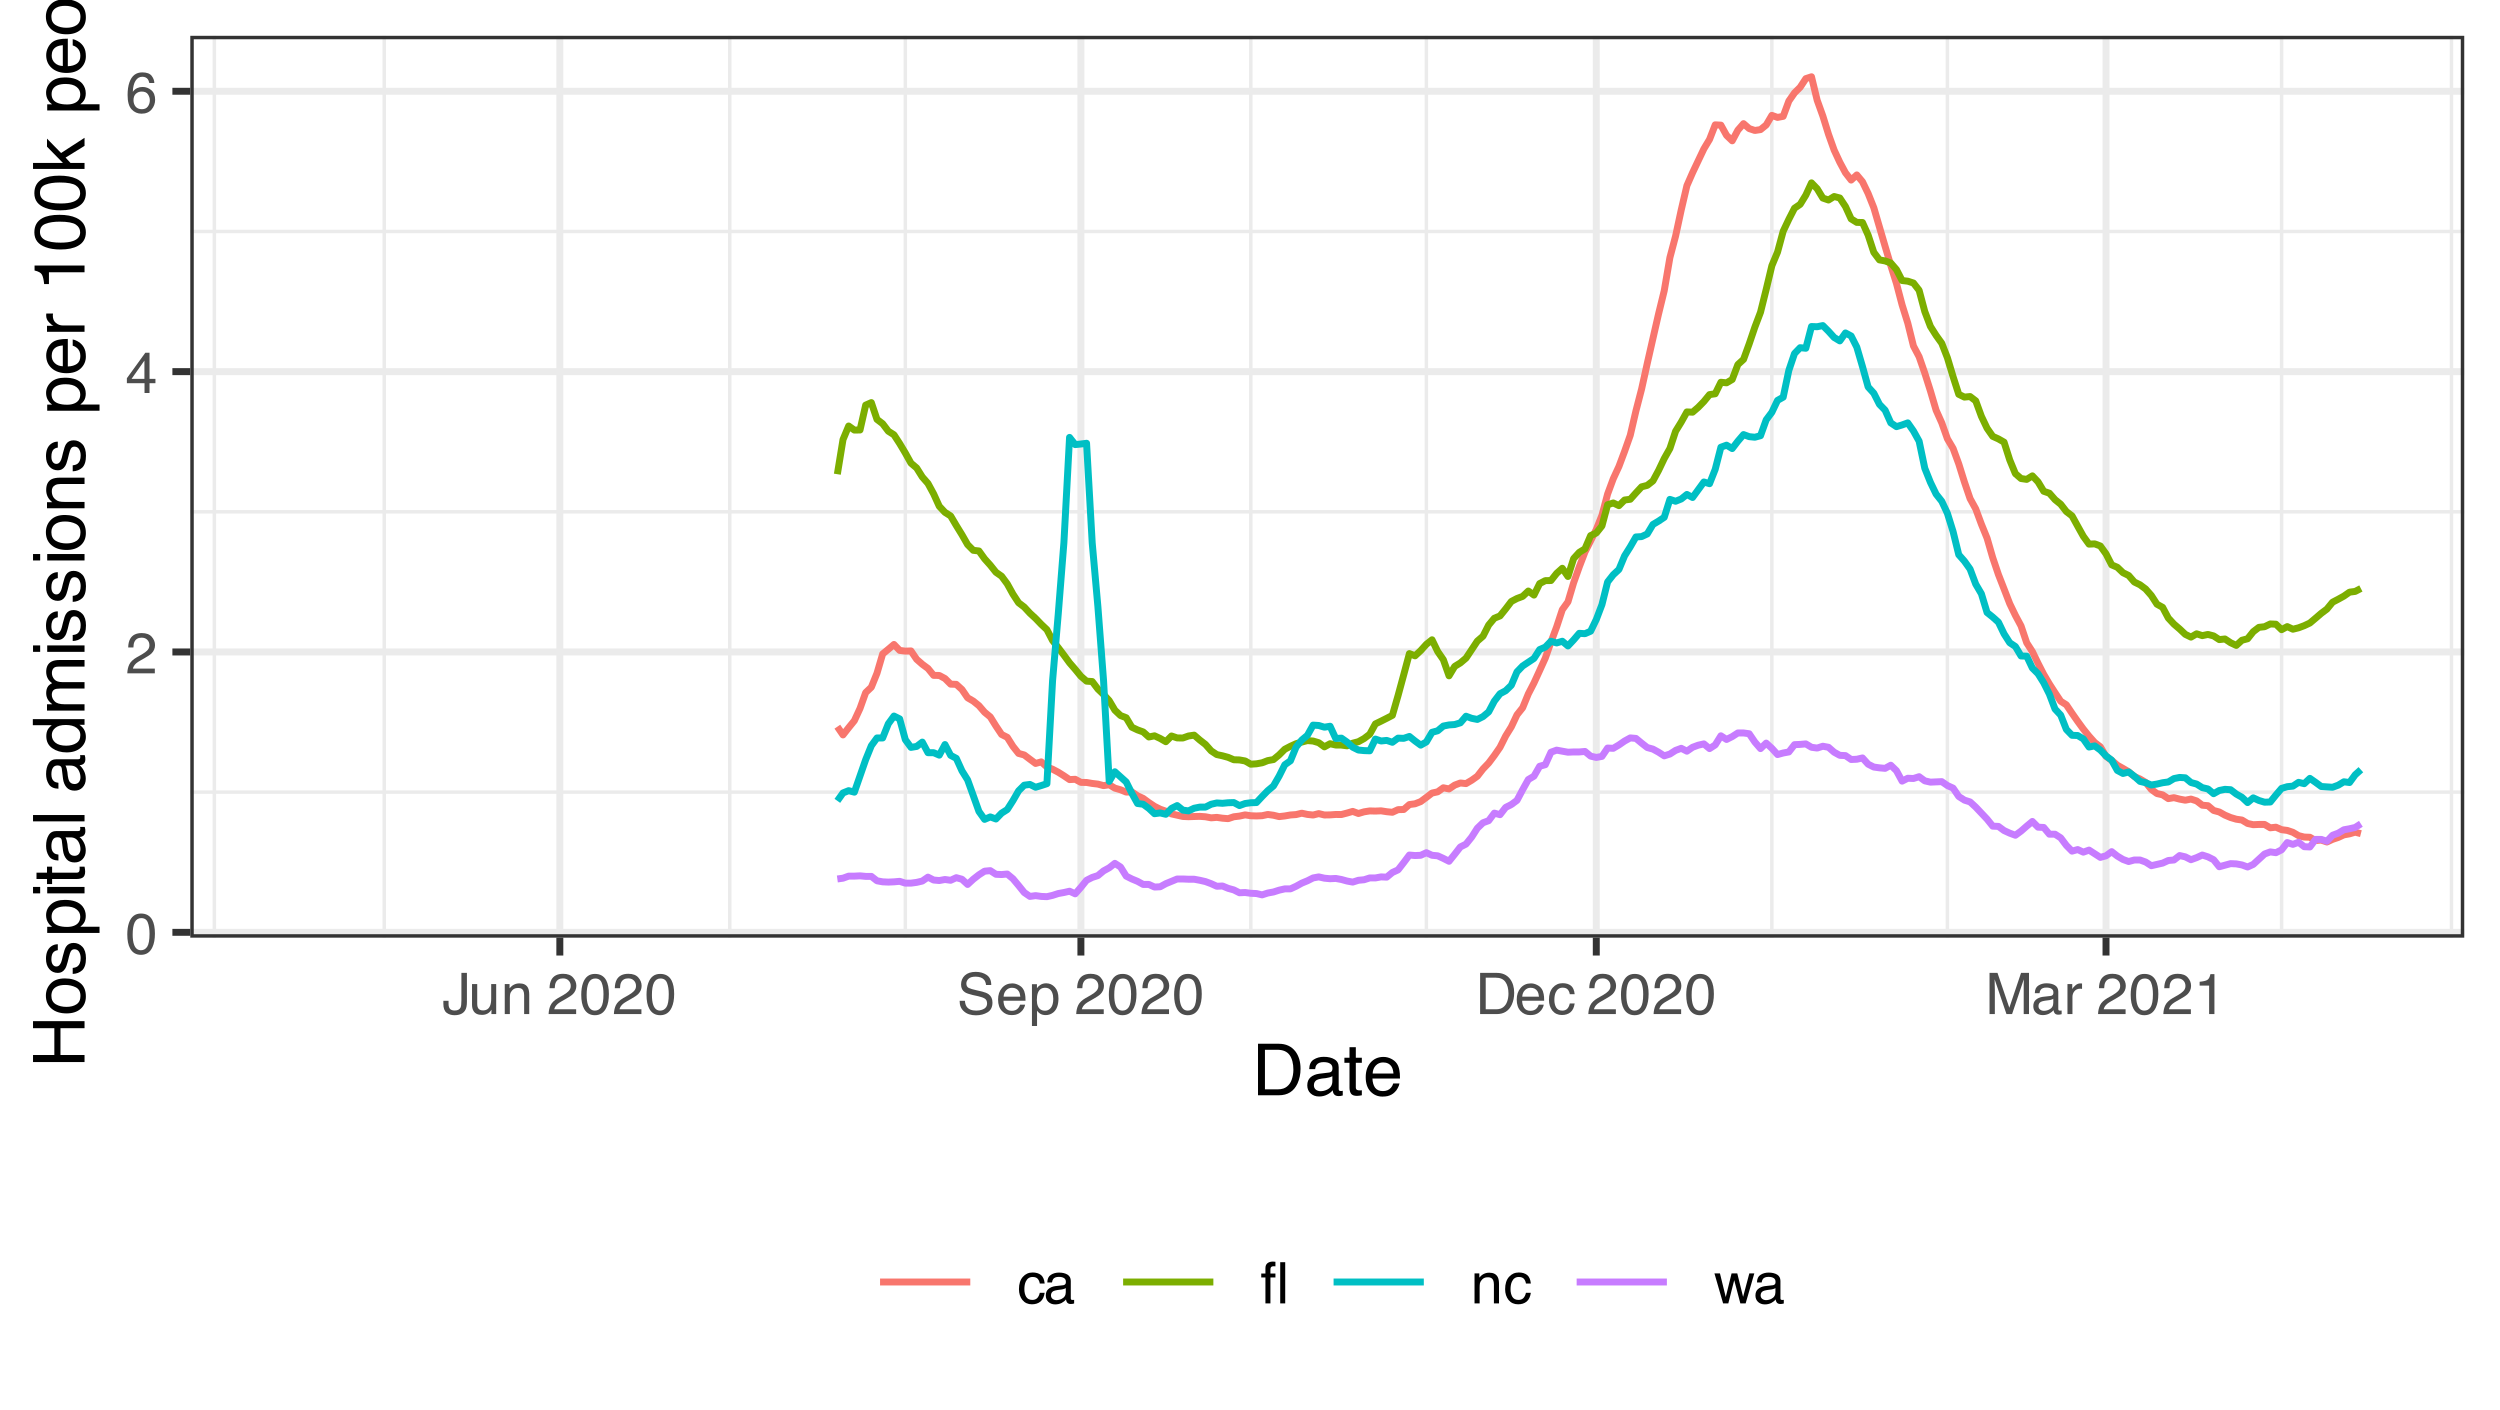 <?xml version="1.0" encoding="UTF-8"?>
<svg xmlns="http://www.w3.org/2000/svg" xmlns:xlink="http://www.w3.org/1999/xlink" width="383" height="216" viewBox="0 0 383 216">
<defs>
<g>
<g id="glyph-0-0">
<path d="M 0.281 0 L 0.281 -6.312 L 5.297 -6.312 L 5.297 0 Z M 4.5 -0.797 L 4.5 -5.516 L 1.078 -5.516 L 1.078 -0.797 Z M 4.5 -0.797 "/>
</g>
<g id="glyph-0-1">
<path d="M 2.375 -6.156 C 3.176 -6.156 3.754 -5.828 4.109 -5.172 C 4.379 -4.66 4.516 -3.961 4.516 -3.078 C 4.516 -2.242 4.391 -1.555 4.141 -1.016 C 3.785 -0.223 3.195 0.172 2.375 0.172 C 1.633 0.172 1.082 -0.148 0.719 -0.797 C 0.426 -1.328 0.281 -2.047 0.281 -2.953 C 0.281 -3.648 0.367 -4.25 0.547 -4.75 C 0.879 -5.688 1.488 -6.156 2.375 -6.156 Z M 2.375 -0.531 C 2.77 -0.531 3.086 -0.707 3.328 -1.062 C 3.566 -1.426 3.688 -2.086 3.688 -3.047 C 3.688 -3.754 3.598 -4.332 3.422 -4.781 C 3.254 -5.227 2.922 -5.453 2.422 -5.453 C 1.973 -5.453 1.641 -5.238 1.422 -4.812 C 1.211 -4.383 1.109 -3.754 1.109 -2.922 C 1.109 -2.297 1.176 -1.789 1.312 -1.406 C 1.52 -0.82 1.875 -0.531 2.375 -0.531 Z M 2.375 -0.531 "/>
</g>
<g id="glyph-0-2">
<path d="M 0.281 0 C 0.301 -0.531 0.406 -0.988 0.594 -1.375 C 0.789 -1.77 1.164 -2.129 1.719 -2.453 L 2.547 -2.922 C 2.91 -3.141 3.164 -3.328 3.312 -3.484 C 3.551 -3.711 3.672 -3.984 3.672 -4.297 C 3.672 -4.648 3.562 -4.93 3.344 -5.141 C 3.133 -5.359 2.848 -5.469 2.484 -5.469 C 1.961 -5.469 1.598 -5.266 1.391 -4.859 C 1.285 -4.648 1.227 -4.352 1.219 -3.969 L 0.422 -3.969 C 0.43 -4.5 0.531 -4.938 0.719 -5.281 C 1.051 -5.875 1.645 -6.172 2.5 -6.172 C 3.195 -6.172 3.707 -5.977 4.031 -5.594 C 4.363 -5.219 4.531 -4.797 4.531 -4.328 C 4.531 -3.836 4.352 -3.414 4 -3.062 C 3.801 -2.863 3.441 -2.617 2.922 -2.328 L 2.344 -2 C 2.062 -1.844 1.836 -1.695 1.672 -1.562 C 1.391 -1.312 1.211 -1.035 1.141 -0.734 L 4.5 -0.734 L 4.5 0 Z M 0.281 0 "/>
</g>
<g id="glyph-0-3">
<path d="M 2.906 -2.172 L 2.906 -4.969 L 0.938 -2.172 Z M 2.922 0 L 2.922 -1.5 L 0.219 -1.5 L 0.219 -2.266 L 3.047 -6.172 L 3.688 -6.172 L 3.688 -2.172 L 4.594 -2.172 L 4.594 -1.5 L 3.688 -1.5 L 3.688 0 Z M 2.922 0 "/>
</g>
<g id="glyph-0-4">
<path d="M 2.578 -6.172 C 3.266 -6.172 3.742 -5.992 4.016 -5.641 C 4.285 -5.285 4.422 -4.922 4.422 -4.547 L 3.656 -4.547 C 3.602 -4.785 3.531 -4.973 3.438 -5.109 C 3.25 -5.367 2.961 -5.5 2.578 -5.5 C 2.148 -5.5 1.805 -5.297 1.547 -4.891 C 1.297 -4.492 1.156 -3.926 1.125 -3.188 C 1.301 -3.445 1.523 -3.641 1.797 -3.766 C 2.047 -3.879 2.32 -3.938 2.625 -3.938 C 3.133 -3.938 3.582 -3.77 3.969 -3.438 C 4.352 -3.113 4.547 -2.625 4.547 -1.969 C 4.547 -1.414 4.363 -0.922 4 -0.484 C 3.633 -0.055 3.117 0.156 2.453 0.156 C 1.867 0.156 1.367 -0.062 0.953 -0.5 C 0.535 -0.938 0.328 -1.672 0.328 -2.703 C 0.328 -3.461 0.422 -4.109 0.609 -4.641 C 0.961 -5.66 1.617 -6.172 2.578 -6.172 Z M 2.516 -0.531 C 2.922 -0.531 3.223 -0.664 3.422 -0.938 C 3.629 -1.207 3.734 -1.531 3.734 -1.906 C 3.734 -2.219 3.641 -2.516 3.453 -2.797 C 3.273 -3.086 2.953 -3.234 2.484 -3.234 C 2.148 -3.234 1.859 -3.125 1.609 -2.906 C 1.359 -2.688 1.234 -2.352 1.234 -1.906 C 1.234 -1.52 1.344 -1.191 1.562 -0.922 C 1.789 -0.66 2.109 -0.531 2.516 -0.531 Z M 2.516 -0.531 "/>
</g>
<g id="glyph-0-5">
<path d="M 3.766 -1.875 C 3.766 -1.344 3.688 -0.93 3.531 -0.641 C 3.238 -0.098 2.68 0.172 1.859 0.172 C 1.391 0.172 0.988 0.047 0.656 -0.203 C 0.32 -0.461 0.156 -0.922 0.156 -1.578 L 0.156 -2.031 L 0.953 -2.031 L 0.953 -1.578 C 0.953 -1.234 1.023 -0.973 1.172 -0.797 C 1.328 -0.629 1.57 -0.547 1.906 -0.547 C 2.352 -0.547 2.648 -0.703 2.797 -1.016 C 2.879 -1.211 2.922 -1.578 2.922 -2.109 L 2.922 -6.312 L 3.766 -6.312 Z M 3.766 -1.875 "/>
</g>
<g id="glyph-0-6">
<path d="M 1.344 -4.594 L 1.344 -1.547 C 1.344 -1.305 1.379 -1.113 1.453 -0.969 C 1.586 -0.695 1.844 -0.562 2.219 -0.562 C 2.758 -0.562 3.125 -0.801 3.312 -1.281 C 3.426 -1.539 3.484 -1.895 3.484 -2.344 L 3.484 -4.594 L 4.25 -4.594 L 4.25 0 L 3.516 0 L 3.531 -0.672 C 3.426 -0.504 3.301 -0.359 3.156 -0.234 C 2.863 0.004 2.504 0.125 2.078 0.125 C 1.422 0.125 0.977 -0.094 0.75 -0.531 C 0.613 -0.77 0.547 -1.082 0.547 -1.469 L 0.547 -4.594 Z M 2.406 -4.719 Z M 2.406 -4.719 "/>
</g>
<g id="glyph-0-7">
<path d="M 0.562 -4.594 L 1.297 -4.594 L 1.297 -3.953 C 1.516 -4.211 1.742 -4.398 1.984 -4.516 C 2.234 -4.641 2.508 -4.703 2.812 -4.703 C 3.457 -4.703 3.895 -4.473 4.125 -4.016 C 4.25 -3.766 4.312 -3.41 4.312 -2.953 L 4.312 0 L 3.531 0 L 3.531 -2.906 C 3.531 -3.176 3.488 -3.398 3.406 -3.578 C 3.27 -3.859 3.02 -4 2.656 -4 C 2.477 -4 2.328 -3.984 2.203 -3.953 C 1.992 -3.891 1.812 -3.766 1.656 -3.578 C 1.52 -3.422 1.43 -3.258 1.391 -3.094 C 1.359 -2.938 1.344 -2.707 1.344 -2.406 L 1.344 0 L 0.562 0 Z M 2.391 -4.719 Z M 2.391 -4.719 "/>
</g>
<g id="glyph-0-8">
</g>
<g id="glyph-0-9">
<path d="M 1.234 -2.031 C 1.254 -1.676 1.336 -1.383 1.484 -1.156 C 1.766 -0.738 2.266 -0.531 2.984 -0.531 C 3.305 -0.531 3.598 -0.578 3.859 -0.672 C 4.367 -0.848 4.625 -1.164 4.625 -1.625 C 4.625 -1.969 4.516 -2.211 4.297 -2.359 C 4.078 -2.504 3.738 -2.629 3.281 -2.734 L 2.422 -2.922 C 1.859 -3.055 1.461 -3.195 1.234 -3.344 C 0.836 -3.602 0.641 -4 0.641 -4.531 C 0.641 -5.094 0.832 -5.555 1.219 -5.922 C 1.613 -6.285 2.172 -6.469 2.891 -6.469 C 3.555 -6.469 4.117 -6.305 4.578 -5.984 C 5.035 -5.672 5.266 -5.16 5.266 -4.453 L 4.469 -4.453 C 4.426 -4.797 4.332 -5.055 4.188 -5.234 C 3.926 -5.566 3.484 -5.734 2.859 -5.734 C 2.359 -5.734 2 -5.625 1.781 -5.406 C 1.562 -5.195 1.453 -4.953 1.453 -4.672 C 1.453 -4.359 1.578 -4.133 1.828 -4 C 2.004 -3.906 2.391 -3.789 2.984 -3.656 L 3.859 -3.453 C 4.285 -3.348 4.617 -3.211 4.859 -3.047 C 5.254 -2.754 5.453 -2.328 5.453 -1.766 C 5.453 -1.066 5.195 -0.566 4.688 -0.266 C 4.188 0.035 3.598 0.188 2.922 0.188 C 2.141 0.188 1.523 -0.016 1.078 -0.422 C 0.629 -0.816 0.41 -1.352 0.422 -2.031 Z M 2.953 -6.484 Z M 2.953 -6.484 "/>
</g>
<g id="glyph-0-10">
<path d="M 2.484 -4.703 C 2.805 -4.703 3.117 -4.625 3.422 -4.469 C 3.734 -4.32 3.969 -4.125 4.125 -3.875 C 4.281 -3.645 4.383 -3.375 4.438 -3.062 C 4.488 -2.852 4.516 -2.516 4.516 -2.047 L 1.141 -2.047 C 1.148 -1.586 1.258 -1.211 1.469 -0.922 C 1.676 -0.641 1.992 -0.5 2.422 -0.5 C 2.828 -0.5 3.148 -0.633 3.391 -0.906 C 3.523 -1.062 3.625 -1.238 3.688 -1.438 L 4.453 -1.438 C 4.43 -1.27 4.363 -1.082 4.25 -0.875 C 4.133 -0.664 4.004 -0.5 3.859 -0.375 C 3.629 -0.145 3.344 0.008 3 0.094 C 2.812 0.133 2.598 0.156 2.359 0.156 C 1.785 0.156 1.301 -0.051 0.906 -0.469 C 0.508 -0.883 0.312 -1.469 0.312 -2.219 C 0.312 -2.945 0.508 -3.539 0.906 -4 C 1.312 -4.469 1.836 -4.703 2.484 -4.703 Z M 3.719 -2.672 C 3.688 -3.004 3.613 -3.27 3.5 -3.469 C 3.281 -3.844 2.926 -4.031 2.438 -4.031 C 2.082 -4.031 1.785 -3.898 1.547 -3.641 C 1.305 -3.391 1.176 -3.066 1.156 -2.672 Z M 2.406 -4.719 Z M 2.406 -4.719 "/>
</g>
<g id="glyph-0-11">
<path d="M 2.516 -0.516 C 2.867 -0.516 3.164 -0.664 3.406 -0.969 C 3.645 -1.27 3.766 -1.723 3.766 -2.328 C 3.766 -2.691 3.711 -3.004 3.609 -3.266 C 3.41 -3.773 3.047 -4.031 2.516 -4.031 C 1.973 -4.031 1.602 -3.766 1.406 -3.234 C 1.301 -2.941 1.25 -2.578 1.25 -2.141 C 1.25 -1.785 1.301 -1.484 1.406 -1.234 C 1.602 -0.754 1.973 -0.516 2.516 -0.516 Z M 0.5 -4.578 L 1.266 -4.578 L 1.266 -3.969 C 1.41 -4.176 1.578 -4.336 1.766 -4.453 C 2.023 -4.629 2.332 -4.719 2.688 -4.719 C 3.207 -4.719 3.648 -4.516 4.016 -4.109 C 4.379 -3.711 4.562 -3.145 4.562 -2.406 C 4.562 -1.395 4.297 -0.676 3.766 -0.25 C 3.43 0.02 3.047 0.156 2.609 0.156 C 2.266 0.156 1.973 0.078 1.734 -0.078 C 1.598 -0.16 1.445 -0.305 1.281 -0.516 L 1.281 1.828 L 0.5 1.828 Z M 0.5 -4.578 "/>
</g>
<g id="glyph-0-12">
<path d="M 3.094 -0.734 C 3.383 -0.734 3.625 -0.766 3.812 -0.828 C 4.133 -0.93 4.406 -1.145 4.625 -1.469 C 4.789 -1.719 4.91 -2.039 4.984 -2.438 C 5.023 -2.676 5.047 -2.898 5.047 -3.109 C 5.047 -3.891 4.891 -4.492 4.578 -4.922 C 4.273 -5.359 3.773 -5.578 3.078 -5.578 L 1.562 -5.578 L 1.562 -0.734 Z M 0.703 -6.312 L 3.266 -6.312 C 4.129 -6.312 4.801 -6.004 5.281 -5.391 C 5.707 -4.828 5.922 -4.113 5.922 -3.25 C 5.922 -2.582 5.797 -1.977 5.547 -1.438 C 5.098 -0.477 4.332 0 3.25 0 L 0.703 0 Z M 0.703 -6.312 "/>
</g>
<g id="glyph-0-13">
<path d="M 2.344 -4.734 C 2.863 -4.734 3.285 -4.609 3.609 -4.359 C 3.93 -4.109 4.125 -3.672 4.188 -3.047 L 3.438 -3.047 C 3.395 -3.336 3.289 -3.578 3.125 -3.766 C 2.957 -3.953 2.695 -4.047 2.344 -4.047 C 1.852 -4.047 1.5 -3.801 1.281 -3.312 C 1.145 -3.008 1.078 -2.629 1.078 -2.172 C 1.078 -1.703 1.172 -1.312 1.359 -1 C 1.555 -0.688 1.867 -0.531 2.297 -0.531 C 2.609 -0.531 2.859 -0.625 3.047 -0.812 C 3.234 -1.008 3.363 -1.281 3.438 -1.625 L 4.188 -1.625 C 4.102 -1.02 3.891 -0.57 3.547 -0.281 C 3.203 0 2.766 0.141 2.234 0.141 C 1.629 0.141 1.145 -0.078 0.781 -0.516 C 0.426 -0.961 0.25 -1.516 0.25 -2.172 C 0.25 -2.984 0.445 -3.613 0.844 -4.062 C 1.238 -4.508 1.738 -4.734 2.344 -4.734 Z M 2.219 -4.719 Z M 2.219 -4.719 "/>
</g>
<g id="glyph-0-14">
<path d="M 0.656 -6.312 L 1.875 -6.312 L 3.688 -0.969 L 5.484 -6.312 L 6.703 -6.312 L 6.703 0 L 5.891 0 L 5.891 -3.719 C 5.891 -3.852 5.891 -4.066 5.891 -4.359 C 5.898 -4.66 5.906 -4.984 5.906 -5.328 L 4.109 0 L 3.25 0 L 1.438 -5.328 L 1.438 -5.125 C 1.438 -4.969 1.441 -4.734 1.453 -4.422 C 1.461 -4.109 1.469 -3.875 1.469 -3.719 L 1.469 0 L 0.656 0 Z M 0.656 -6.312 "/>
</g>
<g id="glyph-0-15">
<path d="M 1.156 -1.219 C 1.156 -1 1.238 -0.82 1.406 -0.688 C 1.57 -0.562 1.766 -0.5 1.984 -0.5 C 2.254 -0.5 2.52 -0.562 2.781 -0.688 C 3.207 -0.895 3.422 -1.238 3.422 -1.719 L 3.422 -2.344 C 3.328 -2.281 3.203 -2.227 3.047 -2.188 C 2.898 -2.145 2.754 -2.117 2.609 -2.109 L 2.141 -2.047 C 1.867 -2.004 1.66 -1.945 1.516 -1.875 C 1.273 -1.738 1.156 -1.52 1.156 -1.219 Z M 3.031 -2.781 C 3.207 -2.812 3.328 -2.891 3.391 -3.016 C 3.422 -3.078 3.438 -3.176 3.438 -3.312 C 3.438 -3.57 3.344 -3.758 3.156 -3.875 C 2.969 -4 2.703 -4.062 2.359 -4.062 C 1.953 -4.062 1.664 -3.953 1.5 -3.734 C 1.406 -3.609 1.344 -3.43 1.312 -3.203 L 0.594 -3.203 C 0.602 -3.766 0.785 -4.156 1.141 -4.375 C 1.492 -4.602 1.906 -4.719 2.375 -4.719 C 2.914 -4.719 3.352 -4.613 3.688 -4.406 C 4.02 -4.195 4.188 -3.875 4.188 -3.438 L 4.188 -0.797 C 4.188 -0.711 4.203 -0.645 4.234 -0.594 C 4.273 -0.551 4.348 -0.531 4.453 -0.531 C 4.484 -0.531 4.52 -0.531 4.562 -0.531 C 4.602 -0.531 4.648 -0.535 4.703 -0.547 L 4.703 0.016 C 4.578 0.055 4.484 0.078 4.422 0.078 C 4.359 0.086 4.273 0.094 4.172 0.094 C 3.898 0.094 3.707 0 3.594 -0.188 C 3.531 -0.281 3.484 -0.422 3.453 -0.609 C 3.297 -0.398 3.07 -0.219 2.781 -0.062 C 2.488 0.082 2.16 0.156 1.797 0.156 C 1.367 0.156 1.02 0.023 0.75 -0.234 C 0.488 -0.492 0.359 -0.816 0.359 -1.203 C 0.359 -1.629 0.488 -1.957 0.75 -2.188 C 1.02 -2.426 1.367 -2.578 1.797 -2.641 Z M 2.391 -4.719 Z M 2.391 -4.719 "/>
</g>
<g id="glyph-0-16">
<path d="M 0.594 -4.594 L 1.328 -4.594 L 1.328 -3.812 C 1.379 -3.957 1.523 -4.141 1.766 -4.359 C 2.004 -4.586 2.273 -4.703 2.578 -4.703 C 2.586 -4.703 2.609 -4.695 2.641 -4.688 C 2.68 -4.688 2.742 -4.688 2.828 -4.688 L 2.828 -3.859 C 2.773 -3.867 2.727 -3.875 2.688 -3.875 C 2.656 -3.883 2.617 -3.891 2.578 -3.891 C 2.18 -3.891 1.879 -3.766 1.672 -3.516 C 1.461 -3.266 1.359 -2.973 1.359 -2.641 L 1.359 0 L 0.594 0 Z M 0.594 -4.594 "/>
</g>
<g id="glyph-0-17">
<path d="M 0.844 -4.359 L 0.844 -4.953 C 1.395 -5.004 1.781 -5.094 2 -5.219 C 2.227 -5.344 2.395 -5.645 2.5 -6.125 L 3.109 -6.125 L 3.109 0 L 2.297 0 L 2.297 -4.359 Z M 0.844 -4.359 "/>
</g>
<g id="glyph-0-18">
<path d="M 3.797 0 L 3.031 0 L 3.031 -6.312 L 3.797 -6.312 Z M 1.531 0 L 0.766 0 L 0.766 -3.969 L 0.125 -3.969 L 0.125 -4.578 L 0.766 -4.578 L 0.766 -5.391 C 0.766 -5.734 0.867 -5.988 1.078 -6.156 C 1.285 -6.32 1.566 -6.406 1.922 -6.406 C 1.984 -6.406 2.039 -6.398 2.094 -6.391 C 2.156 -6.391 2.223 -6.383 2.297 -6.375 L 2.297 -5.672 C 2.211 -5.68 2.156 -5.688 2.125 -5.688 C 2.094 -5.688 2.055 -5.688 2.016 -5.688 C 1.805 -5.688 1.664 -5.625 1.594 -5.5 C 1.551 -5.426 1.531 -5.312 1.531 -5.156 L 1.531 -4.578 L 2.297 -4.578 L 2.297 -3.969 L 1.531 -3.969 Z M 1.531 0 "/>
</g>
<g id="glyph-0-19">
<path d="M 0.922 -4.594 L 1.812 -0.969 L 2.703 -4.594 L 3.578 -4.594 L 4.469 -1 L 5.422 -4.594 L 6.188 -4.594 L 4.859 0 L 4.047 0 L 3.109 -3.562 L 2.203 0 L 1.406 0 L 0.078 -4.594 Z M 0.922 -4.594 "/>
</g>
<g id="glyph-1-0">
<path d="M 0.359 0 L 0.359 -7.891 L 6.625 -7.891 L 6.625 0 Z M 5.625 -0.984 L 5.625 -6.906 L 1.344 -6.906 L 1.344 -0.984 Z M 5.625 -0.984 "/>
</g>
<g id="glyph-1-1">
<path d="M 3.875 -0.906 C 4.227 -0.906 4.523 -0.945 4.766 -1.031 C 5.172 -1.164 5.508 -1.43 5.781 -1.828 C 5.988 -2.148 6.141 -2.562 6.234 -3.062 C 6.285 -3.352 6.312 -3.629 6.312 -3.891 C 6.312 -4.859 6.117 -5.613 5.734 -6.156 C 5.348 -6.695 4.723 -6.969 3.859 -6.969 L 1.953 -6.969 L 1.953 -0.906 Z M 0.891 -7.891 L 4.078 -7.891 C 5.16 -7.891 6.004 -7.504 6.609 -6.734 C 7.141 -6.035 7.406 -5.145 7.406 -4.062 C 7.406 -3.227 7.25 -2.473 6.938 -1.797 C 6.383 -0.598 5.43 0 4.078 0 L 0.891 0 Z M 0.891 -7.891 "/>
</g>
<g id="glyph-1-2">
<path d="M 1.453 -1.531 C 1.453 -1.25 1.551 -1.023 1.75 -0.859 C 1.957 -0.703 2.203 -0.625 2.484 -0.625 C 2.816 -0.625 3.145 -0.703 3.469 -0.859 C 4.008 -1.117 4.281 -1.551 4.281 -2.156 L 4.281 -2.922 C 4.156 -2.848 4 -2.785 3.812 -2.734 C 3.633 -2.691 3.453 -2.656 3.266 -2.625 L 2.688 -2.562 C 2.332 -2.508 2.066 -2.438 1.891 -2.344 C 1.598 -2.164 1.453 -1.895 1.453 -1.531 Z M 3.797 -3.484 C 4.016 -3.516 4.16 -3.609 4.234 -3.766 C 4.273 -3.848 4.297 -3.973 4.297 -4.141 C 4.297 -4.461 4.176 -4.695 3.938 -4.844 C 3.707 -5 3.375 -5.078 2.938 -5.078 C 2.438 -5.078 2.082 -4.941 1.875 -4.672 C 1.75 -4.516 1.672 -4.289 1.641 -4 L 0.734 -4 C 0.754 -4.707 0.984 -5.195 1.422 -5.469 C 1.867 -5.75 2.383 -5.891 2.969 -5.891 C 3.645 -5.891 4.191 -5.758 4.609 -5.5 C 5.035 -5.25 5.25 -4.848 5.25 -4.297 L 5.25 -0.984 C 5.25 -0.891 5.266 -0.812 5.297 -0.75 C 5.336 -0.688 5.426 -0.656 5.562 -0.656 C 5.602 -0.656 5.648 -0.656 5.703 -0.656 C 5.766 -0.664 5.82 -0.676 5.875 -0.688 L 5.875 0.031 C 5.727 0.07 5.613 0.098 5.531 0.109 C 5.457 0.117 5.352 0.125 5.219 0.125 C 4.883 0.125 4.641 0.004 4.484 -0.234 C 4.41 -0.359 4.359 -0.535 4.328 -0.766 C 4.129 -0.504 3.844 -0.281 3.469 -0.094 C 3.102 0.094 2.695 0.188 2.25 0.188 C 1.719 0.188 1.281 0.023 0.938 -0.297 C 0.602 -0.617 0.438 -1.023 0.438 -1.516 C 0.438 -2.047 0.602 -2.457 0.938 -2.75 C 1.27 -3.039 1.707 -3.223 2.25 -3.297 Z M 2.984 -5.891 Z M 2.984 -5.891 "/>
</g>
<g id="glyph-1-3">
<path d="M 0.906 -7.359 L 1.875 -7.359 L 1.875 -5.75 L 2.797 -5.75 L 2.797 -4.969 L 1.875 -4.969 L 1.875 -1.203 C 1.875 -1.004 1.941 -0.875 2.078 -0.812 C 2.16 -0.77 2.285 -0.75 2.453 -0.75 C 2.504 -0.75 2.555 -0.75 2.609 -0.75 C 2.66 -0.75 2.723 -0.754 2.797 -0.766 L 2.797 0 C 2.68 0.031 2.562 0.051 2.438 0.062 C 2.32 0.082 2.195 0.094 2.062 0.094 C 1.613 0.094 1.305 -0.02 1.141 -0.25 C 0.984 -0.488 0.906 -0.789 0.906 -1.156 L 0.906 -4.969 L 0.125 -4.969 L 0.125 -5.75 L 0.906 -5.75 Z M 0.906 -7.359 "/>
</g>
<g id="glyph-1-4">
<path d="M 3.109 -5.875 C 3.516 -5.875 3.906 -5.781 4.281 -5.594 C 4.664 -5.406 4.961 -5.156 5.172 -4.844 C 5.359 -4.562 5.484 -4.223 5.547 -3.828 C 5.609 -3.566 5.641 -3.145 5.641 -2.562 L 1.422 -2.562 C 1.441 -1.977 1.578 -1.508 1.828 -1.156 C 2.086 -0.812 2.488 -0.641 3.031 -0.641 C 3.539 -0.641 3.945 -0.805 4.25 -1.141 C 4.414 -1.328 4.535 -1.551 4.609 -1.812 L 5.562 -1.812 C 5.531 -1.594 5.441 -1.352 5.297 -1.094 C 5.16 -0.832 5.004 -0.625 4.828 -0.469 C 4.535 -0.176 4.176 0.02 3.75 0.125 C 3.508 0.176 3.242 0.203 2.953 0.203 C 2.234 0.203 1.625 -0.055 1.125 -0.578 C 0.633 -1.098 0.391 -1.828 0.391 -2.766 C 0.391 -3.691 0.641 -4.441 1.141 -5.016 C 1.641 -5.586 2.297 -5.875 3.109 -5.875 Z M 4.641 -3.328 C 4.609 -3.754 4.52 -4.094 4.375 -4.344 C 4.102 -4.801 3.66 -5.031 3.047 -5.031 C 2.598 -5.031 2.223 -4.867 1.922 -4.547 C 1.629 -4.234 1.473 -3.828 1.453 -3.328 Z M 3.016 -5.891 Z M 3.016 -5.891 "/>
</g>
<g id="glyph-2-0">
<path d="M 0 -0.359 L -7.891 -0.359 L -7.891 -6.625 L 0 -6.625 Z M -0.984 -5.625 L -6.906 -5.625 L -6.906 -1.344 L -0.984 -1.344 Z M -0.984 -5.625 "/>
</g>
<g id="glyph-2-1">
<path d="M -7.891 -0.859 L -7.891 -1.938 L -4.625 -1.938 L -4.625 -6.047 L -7.891 -6.047 L -7.891 -7.125 L 0 -7.125 L 0 -6.047 L -3.688 -6.047 L -3.688 -1.938 L 0 -1.938 L 0 -0.859 Z M -7.891 -0.859 "/>
</g>
<g id="glyph-2-2">
<path d="M -0.625 -2.984 C -0.625 -3.629 -0.863 -4.07 -1.344 -4.312 C -1.832 -4.551 -2.375 -4.672 -2.969 -4.672 C -3.508 -4.672 -3.945 -4.582 -4.281 -4.406 C -4.812 -4.133 -5.078 -3.664 -5.078 -3 C -5.078 -2.406 -4.848 -1.973 -4.391 -1.703 C -3.941 -1.441 -3.398 -1.312 -2.766 -1.312 C -2.148 -1.312 -1.641 -1.441 -1.234 -1.703 C -0.828 -1.973 -0.625 -2.398 -0.625 -2.984 Z M -5.922 -3.031 C -5.922 -3.77 -5.672 -4.395 -5.172 -4.906 C -4.68 -5.414 -3.957 -5.672 -3 -5.672 C -2.07 -5.672 -1.305 -5.445 -0.703 -5 C -0.098 -4.551 0.203 -3.852 0.203 -2.906 C 0.203 -2.113 -0.062 -1.484 -0.594 -1.016 C -1.125 -0.547 -1.844 -0.312 -2.75 -0.312 C -3.719 -0.312 -4.488 -0.555 -5.062 -1.047 C -5.633 -1.535 -5.922 -2.195 -5.922 -3.031 Z M -5.891 -3 Z M -5.891 -3 "/>
</g>
<g id="glyph-2-3">
<path d="M -1.812 -1.281 C -1.488 -1.312 -1.238 -1.395 -1.062 -1.531 C -0.75 -1.77 -0.594 -2.191 -0.594 -2.797 C -0.594 -3.148 -0.672 -3.461 -0.828 -3.734 C -0.984 -4.004 -1.223 -4.141 -1.547 -4.141 C -1.797 -4.141 -1.984 -4.031 -2.109 -3.812 C -2.191 -3.676 -2.285 -3.398 -2.391 -2.984 L -2.578 -2.219 C -2.703 -1.727 -2.836 -1.367 -2.984 -1.141 C -3.254 -0.723 -3.617 -0.516 -4.078 -0.516 C -4.617 -0.516 -5.055 -0.707 -5.391 -1.094 C -5.734 -1.488 -5.906 -2.02 -5.906 -2.688 C -5.906 -3.551 -5.648 -4.176 -5.141 -4.562 C -4.816 -4.801 -4.469 -4.914 -4.094 -4.906 L -4.094 -4 C -4.312 -3.977 -4.508 -3.898 -4.688 -3.766 C -4.945 -3.547 -5.078 -3.16 -5.078 -2.609 C -5.078 -2.242 -5.004 -1.969 -4.859 -1.781 C -4.723 -1.594 -4.539 -1.5 -4.312 -1.5 C -4.062 -1.5 -3.863 -1.625 -3.719 -1.875 C -3.625 -2.008 -3.539 -2.219 -3.469 -2.5 L -3.312 -3.141 C -3.145 -3.836 -2.984 -4.301 -2.828 -4.531 C -2.578 -4.914 -2.191 -5.109 -1.672 -5.109 C -1.148 -5.109 -0.703 -4.91 -0.328 -4.516 C 0.035 -4.129 0.219 -3.539 0.219 -2.75 C 0.219 -1.895 0.023 -1.285 -0.359 -0.922 C -0.754 -0.566 -1.238 -0.379 -1.812 -0.359 Z M -5.891 -2.719 Z M -5.891 -2.719 "/>
</g>
<g id="glyph-2-4">
<path d="M -0.656 -3.141 C -0.656 -3.586 -0.844 -3.957 -1.219 -4.25 C -1.594 -4.551 -2.156 -4.703 -2.906 -4.703 C -3.363 -4.703 -3.758 -4.641 -4.094 -4.516 C -4.727 -4.266 -5.047 -3.805 -5.047 -3.141 C -5.047 -2.461 -4.711 -2.004 -4.047 -1.766 C -3.68 -1.629 -3.223 -1.562 -2.672 -1.562 C -2.234 -1.562 -1.859 -1.629 -1.547 -1.766 C -0.953 -2.016 -0.656 -2.473 -0.656 -3.141 Z M -5.719 -0.641 L -5.719 -1.578 L -4.969 -1.578 C -5.227 -1.766 -5.426 -1.973 -5.562 -2.203 C -5.781 -2.535 -5.891 -2.922 -5.891 -3.359 C -5.891 -4.004 -5.641 -4.555 -5.141 -5.016 C -4.641 -5.473 -3.926 -5.703 -3 -5.703 C -1.75 -5.703 -0.852 -5.375 -0.312 -4.719 C 0.02 -4.301 0.188 -3.816 0.188 -3.266 C 0.188 -2.828 0.094 -2.461 -0.094 -2.172 C -0.195 -2.004 -0.379 -1.812 -0.641 -1.594 L 2.297 -1.594 L 2.297 -0.641 Z M -5.719 -0.641 "/>
</g>
<g id="glyph-2-5">
<path d="M -5.719 -0.703 L -5.719 -1.688 L 0 -1.688 L 0 -0.703 Z M -7.891 -0.703 L -7.891 -1.688 L -6.797 -1.688 L -6.797 -0.703 Z M -7.891 -0.703 "/>
</g>
<g id="glyph-2-6">
<path d="M -7.359 -0.906 L -7.359 -1.875 L -5.75 -1.875 L -5.75 -2.797 L -4.969 -2.797 L -4.969 -1.875 L -1.203 -1.875 C -1.004 -1.875 -0.875 -1.941 -0.812 -2.078 C -0.77 -2.16 -0.75 -2.285 -0.75 -2.453 C -0.75 -2.504 -0.75 -2.555 -0.75 -2.609 C -0.75 -2.66 -0.754 -2.723 -0.766 -2.797 L 0 -2.797 C 0.031 -2.68 0.051 -2.562 0.062 -2.438 C 0.082 -2.32 0.094 -2.195 0.094 -2.062 C 0.094 -1.613 -0.02 -1.305 -0.25 -1.141 C -0.488 -0.984 -0.789 -0.906 -1.156 -0.906 L -4.969 -0.906 L -4.969 -0.125 L -5.75 -0.125 L -5.75 -0.906 Z M -7.359 -0.906 "/>
</g>
<g id="glyph-2-7">
<path d="M -1.531 -1.453 C -1.25 -1.453 -1.023 -1.551 -0.859 -1.75 C -0.703 -1.957 -0.625 -2.203 -0.625 -2.484 C -0.625 -2.816 -0.703 -3.145 -0.859 -3.469 C -1.117 -4.008 -1.551 -4.281 -2.156 -4.281 L -2.922 -4.281 C -2.848 -4.156 -2.785 -4 -2.734 -3.812 C -2.691 -3.633 -2.656 -3.453 -2.625 -3.266 L -2.562 -2.688 C -2.508 -2.332 -2.438 -2.066 -2.344 -1.891 C -2.164 -1.598 -1.895 -1.453 -1.531 -1.453 Z M -3.484 -3.797 C -3.516 -4.016 -3.609 -4.16 -3.766 -4.234 C -3.848 -4.273 -3.973 -4.297 -4.141 -4.297 C -4.461 -4.297 -4.695 -4.176 -4.844 -3.938 C -5 -3.707 -5.078 -3.375 -5.078 -2.938 C -5.078 -2.438 -4.941 -2.082 -4.672 -1.875 C -4.516 -1.75 -4.289 -1.672 -4 -1.641 L -4 -0.734 C -4.707 -0.754 -5.195 -0.984 -5.469 -1.422 C -5.75 -1.867 -5.891 -2.383 -5.891 -2.969 C -5.891 -3.645 -5.758 -4.191 -5.5 -4.609 C -5.25 -5.035 -4.848 -5.25 -4.297 -5.25 L -0.984 -5.25 C -0.891 -5.25 -0.812 -5.266 -0.75 -5.297 C -0.688 -5.336 -0.656 -5.426 -0.656 -5.562 C -0.656 -5.602 -0.656 -5.648 -0.656 -5.703 C -0.664 -5.766 -0.676 -5.82 -0.688 -5.875 L 0.031 -5.875 C 0.07 -5.727 0.098 -5.613 0.109 -5.531 C 0.117 -5.457 0.125 -5.352 0.125 -5.219 C 0.125 -4.883 0.004 -4.641 -0.234 -4.484 C -0.359 -4.41 -0.535 -4.359 -0.766 -4.328 C -0.504 -4.129 -0.281 -3.844 -0.094 -3.469 C 0.094 -3.102 0.188 -2.695 0.188 -2.25 C 0.188 -1.719 0.023 -1.281 -0.297 -0.938 C -0.617 -0.602 -1.023 -0.438 -1.516 -0.438 C -2.047 -0.438 -2.457 -0.602 -2.75 -0.938 C -3.039 -1.27 -3.223 -1.707 -3.297 -2.25 Z M -5.891 -2.984 Z M -5.891 -2.984 "/>
</g>
<g id="glyph-2-8">
<path d="M -7.891 -0.734 L -7.891 -1.703 L 0 -1.703 L 0 -0.734 Z M -7.891 -0.734 "/>
</g>
<g id="glyph-2-9">
</g>
<g id="glyph-2-10">
<path d="M -2.812 -1.328 C -2.195 -1.328 -1.68 -1.457 -1.266 -1.719 C -0.848 -1.977 -0.641 -2.395 -0.641 -2.969 C -0.641 -3.414 -0.832 -3.781 -1.219 -4.062 C -1.602 -4.352 -2.156 -4.5 -2.875 -4.5 C -3.602 -4.5 -4.141 -4.348 -4.484 -4.047 C -4.836 -3.754 -5.016 -3.391 -5.016 -2.953 C -5.016 -2.473 -4.828 -2.082 -4.453 -1.781 C -4.078 -1.477 -3.531 -1.328 -2.812 -1.328 Z M -5.859 -2.781 C -5.859 -3.219 -5.766 -3.586 -5.578 -3.891 C -5.473 -4.055 -5.285 -4.25 -5.016 -4.469 L -7.922 -4.469 L -7.922 -5.391 L 0 -5.391 L 0 -4.531 L -0.797 -4.531 C -0.441 -4.301 -0.188 -4.031 -0.031 -3.719 C 0.125 -3.414 0.203 -3.066 0.203 -2.672 C 0.203 -2.023 -0.062 -1.469 -0.594 -1 C -1.133 -0.531 -1.852 -0.297 -2.75 -0.297 C -3.594 -0.297 -4.32 -0.508 -4.938 -0.938 C -5.551 -1.363 -5.859 -1.977 -5.859 -2.781 Z M -5.859 -2.781 "/>
</g>
<g id="glyph-2-11">
<path d="M -5.75 -0.703 L -5.75 -1.672 L -4.938 -1.672 C -5.219 -1.898 -5.422 -2.102 -5.547 -2.281 C -5.766 -2.602 -5.875 -2.969 -5.875 -3.375 C -5.875 -3.832 -5.766 -4.203 -5.547 -4.484 C -5.41 -4.641 -5.219 -4.781 -4.969 -4.906 C -5.281 -5.125 -5.508 -5.379 -5.656 -5.672 C -5.801 -5.961 -5.875 -6.285 -5.875 -6.641 C -5.875 -7.41 -5.598 -7.938 -5.047 -8.219 C -4.742 -8.375 -4.336 -8.453 -3.828 -8.453 L 0 -8.453 L 0 -7.438 L -4 -7.438 C -4.383 -7.438 -4.645 -7.344 -4.781 -7.156 C -4.926 -6.969 -5 -6.734 -5 -6.453 C -5 -6.078 -4.867 -5.75 -4.609 -5.469 C -4.359 -5.195 -3.938 -5.062 -3.344 -5.062 L 0 -5.062 L 0 -4.078 L -3.75 -4.078 C -4.145 -4.078 -4.43 -4.031 -4.609 -3.938 C -4.879 -3.789 -5.016 -3.52 -5.016 -3.125 C -5.016 -2.758 -4.867 -2.426 -4.578 -2.125 C -4.297 -1.82 -3.785 -1.672 -3.047 -1.672 L 0 -1.672 L 0 -0.703 Z M -5.75 -0.703 "/>
</g>
<g id="glyph-2-12">
<path d="M -5.75 -0.703 L -5.75 -1.625 L -4.938 -1.625 C -5.27 -1.895 -5.508 -2.18 -5.656 -2.484 C -5.801 -2.797 -5.875 -3.133 -5.875 -3.5 C -5.875 -4.32 -5.594 -4.875 -5.031 -5.156 C -4.719 -5.312 -4.27 -5.391 -3.688 -5.391 L 0 -5.391 L 0 -4.422 L -3.625 -4.422 C -3.977 -4.422 -4.258 -4.367 -4.469 -4.266 C -4.832 -4.086 -5.016 -3.773 -5.016 -3.328 C -5.016 -3.098 -4.988 -2.91 -4.938 -2.766 C -4.863 -2.492 -4.707 -2.258 -4.469 -2.062 C -4.281 -1.906 -4.082 -1.801 -3.875 -1.75 C -3.676 -1.695 -3.391 -1.672 -3.016 -1.672 L 0 -1.672 L 0 -0.703 Z M -5.891 -2.984 Z M -5.891 -2.984 "/>
</g>
<g id="glyph-2-13">
<path d="M -5.875 -3.109 C -5.875 -3.516 -5.781 -3.906 -5.594 -4.281 C -5.406 -4.664 -5.156 -4.961 -4.844 -5.172 C -4.562 -5.359 -4.223 -5.484 -3.828 -5.547 C -3.566 -5.609 -3.145 -5.641 -2.562 -5.641 L -2.562 -1.422 C -1.977 -1.441 -1.508 -1.578 -1.156 -1.828 C -0.812 -2.086 -0.641 -2.488 -0.641 -3.031 C -0.641 -3.539 -0.805 -3.945 -1.141 -4.25 C -1.328 -4.414 -1.551 -4.535 -1.812 -4.609 L -1.812 -5.562 C -1.594 -5.531 -1.352 -5.441 -1.094 -5.297 C -0.832 -5.16 -0.625 -5.004 -0.469 -4.828 C -0.176 -4.535 0.02 -4.176 0.125 -3.75 C 0.176 -3.508 0.203 -3.242 0.203 -2.953 C 0.203 -2.234 -0.055 -1.625 -0.578 -1.125 C -1.098 -0.633 -1.828 -0.391 -2.766 -0.391 C -3.691 -0.391 -4.441 -0.641 -5.016 -1.141 C -5.586 -1.641 -5.875 -2.297 -5.875 -3.109 Z M -3.328 -4.641 C -3.754 -4.609 -4.094 -4.52 -4.344 -4.375 C -4.801 -4.102 -5.031 -3.66 -5.031 -3.047 C -5.031 -2.598 -4.867 -2.223 -4.547 -1.922 C -4.234 -1.629 -3.828 -1.473 -3.328 -1.453 Z M -5.891 -3.016 Z M -5.891 -3.016 "/>
</g>
<g id="glyph-2-14">
<path d="M -5.75 -0.734 L -5.75 -1.656 L -4.766 -1.656 C -4.953 -1.727 -5.18 -1.91 -5.453 -2.203 C -5.734 -2.492 -5.875 -2.832 -5.875 -3.219 C -5.875 -3.238 -5.875 -3.27 -5.875 -3.312 C -5.875 -3.352 -5.867 -3.426 -5.859 -3.531 L -4.828 -3.531 C -4.836 -3.477 -4.844 -3.426 -4.844 -3.375 C -4.852 -3.32 -4.859 -3.27 -4.859 -3.219 C -4.859 -2.727 -4.703 -2.352 -4.391 -2.094 C -4.078 -1.832 -3.719 -1.703 -3.312 -1.703 L 0 -1.703 L 0 -0.734 Z M -5.75 -0.734 "/>
</g>
<g id="glyph-2-15">
<path d="M -5.453 -1.047 L -6.188 -1.047 C -6.258 -1.742 -6.375 -2.227 -6.531 -2.5 C -6.688 -2.781 -7.062 -2.988 -7.656 -3.125 L -7.656 -3.891 L 0 -3.891 L 0 -2.859 L -5.453 -2.859 Z M -5.453 -1.047 "/>
</g>
<g id="glyph-2-16">
<path d="M -7.688 -2.969 C -7.688 -3.969 -7.281 -4.691 -6.469 -5.141 C -5.832 -5.484 -4.961 -5.656 -3.859 -5.656 C -2.805 -5.656 -1.941 -5.5 -1.266 -5.188 C -0.285 -4.727 0.203 -3.988 0.203 -2.969 C 0.203 -2.039 -0.195 -1.352 -1 -0.906 C -1.664 -0.531 -2.562 -0.344 -3.688 -0.344 C -4.562 -0.344 -5.312 -0.457 -5.938 -0.688 C -7.102 -1.102 -7.688 -1.863 -7.688 -2.969 Z M -0.672 -2.969 C -0.672 -3.469 -0.891 -3.863 -1.328 -4.156 C -1.773 -4.457 -2.602 -4.609 -3.812 -4.609 C -4.688 -4.609 -5.406 -4.5 -5.969 -4.281 C -6.539 -4.07 -6.828 -3.656 -6.828 -3.031 C -6.828 -2.469 -6.555 -2.051 -6.016 -1.781 C -5.484 -1.52 -4.695 -1.391 -3.656 -1.391 C -2.863 -1.391 -2.234 -1.473 -1.766 -1.641 C -1.035 -1.898 -0.672 -2.344 -0.672 -2.969 Z M -0.672 -2.969 "/>
</g>
<g id="glyph-2-17">
<path d="M -7.891 -0.688 L -7.891 -1.609 L -3.312 -1.609 L -5.75 -4.094 L -5.75 -5.328 L -3.594 -3.125 L 0 -5.453 L 0 -4.219 L -2.906 -2.422 L -2.156 -1.609 L 0 -1.609 L 0 -0.688 Z M -7.891 -0.688 "/>
</g>
</g>
<clipPath id="clip-0">
<path clip-rule="nonzero" d="M 29.152 5.48 L 377.523 5.48 L 377.523 143.652 L 29.152 143.652 Z M 29.152 5.48 "/>
</clipPath>
<clipPath id="clip-1">
<path clip-rule="nonzero" d="M 29.152 121 L 377.523 121 L 377.523 122 L 29.152 122 Z M 29.152 121 "/>
</clipPath>
<clipPath id="clip-2">
<path clip-rule="nonzero" d="M 29.152 78 L 377.523 78 L 377.523 79 L 29.152 79 Z M 29.152 78 "/>
</clipPath>
<clipPath id="clip-3">
<path clip-rule="nonzero" d="M 29.152 35 L 377.523 35 L 377.523 36 L 29.152 36 Z M 29.152 35 "/>
</clipPath>
<clipPath id="clip-4">
<path clip-rule="nonzero" d="M 32 5.48 L 34 5.48 L 34 143.652 L 32 143.652 Z M 32 5.48 "/>
</clipPath>
<clipPath id="clip-5">
<path clip-rule="nonzero" d="M 58 5.48 L 60 5.48 L 60 143.652 L 58 143.652 Z M 58 5.48 "/>
</clipPath>
<clipPath id="clip-6">
<path clip-rule="nonzero" d="M 111 5.48 L 113 5.48 L 113 143.652 L 111 143.652 Z M 111 5.48 "/>
</clipPath>
<clipPath id="clip-7">
<path clip-rule="nonzero" d="M 138 5.48 L 139 5.48 L 139 143.652 L 138 143.652 Z M 138 5.48 "/>
</clipPath>
<clipPath id="clip-8">
<path clip-rule="nonzero" d="M 191 5.48 L 192 5.48 L 192 143.652 L 191 143.652 Z M 191 5.48 "/>
</clipPath>
<clipPath id="clip-9">
<path clip-rule="nonzero" d="M 218 5.48 L 219 5.48 L 219 143.652 L 218 143.652 Z M 218 5.48 "/>
</clipPath>
<clipPath id="clip-10">
<path clip-rule="nonzero" d="M 271 5.48 L 272 5.48 L 272 143.652 L 271 143.652 Z M 271 5.48 "/>
</clipPath>
<clipPath id="clip-11">
<path clip-rule="nonzero" d="M 298 5.48 L 299 5.48 L 299 143.652 L 298 143.652 Z M 298 5.48 "/>
</clipPath>
<clipPath id="clip-12">
<path clip-rule="nonzero" d="M 349 5.48 L 350 5.48 L 350 143.652 L 349 143.652 Z M 349 5.48 "/>
</clipPath>
<clipPath id="clip-13">
<path clip-rule="nonzero" d="M 375 5.48 L 376 5.48 L 376 143.652 L 375 143.652 Z M 375 5.48 "/>
</clipPath>
<clipPath id="clip-14">
<path clip-rule="nonzero" d="M 29.152 142 L 377.523 142 L 377.523 143.652 L 29.152 143.652 Z M 29.152 142 "/>
</clipPath>
<clipPath id="clip-15">
<path clip-rule="nonzero" d="M 29.152 99 L 377.523 99 L 377.523 101 L 29.152 101 Z M 29.152 99 "/>
</clipPath>
<clipPath id="clip-16">
<path clip-rule="nonzero" d="M 29.152 56 L 377.523 56 L 377.523 58 L 29.152 58 Z M 29.152 56 "/>
</clipPath>
<clipPath id="clip-17">
<path clip-rule="nonzero" d="M 29.152 13 L 377.523 13 L 377.523 15 L 29.152 15 Z M 29.152 13 "/>
</clipPath>
<clipPath id="clip-18">
<path clip-rule="nonzero" d="M 85 5.48 L 87 5.48 L 87 143.652 L 85 143.652 Z M 85 5.48 "/>
</clipPath>
<clipPath id="clip-19">
<path clip-rule="nonzero" d="M 165 5.48 L 167 5.48 L 167 143.652 L 165 143.652 Z M 165 5.48 "/>
</clipPath>
<clipPath id="clip-20">
<path clip-rule="nonzero" d="M 244 5.48 L 246 5.48 L 246 143.652 L 244 143.652 Z M 244 5.48 "/>
</clipPath>
<clipPath id="clip-21">
<path clip-rule="nonzero" d="M 322 5.48 L 324 5.48 L 324 143.652 L 322 143.652 Z M 322 5.48 "/>
</clipPath>
<clipPath id="clip-22">
<path clip-rule="nonzero" d="M 29.152 5.48 L 377.523 5.48 L 377.523 143.652 L 29.152 143.652 Z M 29.152 5.48 "/>
</clipPath>
</defs>
<rect x="-38.3" y="-21.6" width="459.6" height="259.2" fill="rgb(100%, 100%, 100%)" fill-opacity="1"/>
<rect x="-38.3" y="-21.6" width="459.6" height="259.2" fill="rgb(100%, 100%, 100%)" fill-opacity="1"/>
<path fill="none" stroke-width="1.067" stroke-linecap="round" stroke-linejoin="round" stroke="rgb(100%, 100%, 100%)" stroke-opacity="1" stroke-miterlimit="10" d="M 0 216 L 383 216 L 383 0 L 0 0 Z M 0 216 "/>
<g clip-path="url(#clip-0)">
<path fill-rule="nonzero" fill="rgb(100%, 100%, 100%)" fill-opacity="1" d="M 29.152 143.652 L 377.523 143.652 L 377.523 5.48 L 29.152 5.48 Z M 29.152 143.652 "/>
</g>
<g clip-path="url(#clip-1)">
<path fill="none" stroke-width="0.533" stroke-linecap="butt" stroke-linejoin="round" stroke="rgb(92.157%, 92.157%, 92.157%)" stroke-opacity="1" stroke-miterlimit="10" d="M 29.152 121.359 L 377.52 121.359 "/>
</g>
<g clip-path="url(#clip-2)">
<path fill="none" stroke-width="0.533" stroke-linecap="butt" stroke-linejoin="round" stroke="rgb(92.157%, 92.157%, 92.157%)" stroke-opacity="1" stroke-miterlimit="10" d="M 29.152 78.41 L 377.52 78.41 "/>
</g>
<g clip-path="url(#clip-3)">
<path fill="none" stroke-width="0.533" stroke-linecap="butt" stroke-linejoin="round" stroke="rgb(92.157%, 92.157%, 92.157%)" stroke-opacity="1" stroke-miterlimit="10" d="M 29.152 35.461 L 377.52 35.461 "/>
</g>
<g clip-path="url(#clip-4)">
<path fill="none" stroke-width="0.533" stroke-linecap="butt" stroke-linejoin="round" stroke="rgb(92.157%, 92.157%, 92.157%)" stroke-opacity="1" stroke-miterlimit="10" d="M 32.84 143.652 L 32.84 5.48 "/>
</g>
<g clip-path="url(#clip-5)">
<path fill="none" stroke-width="0.533" stroke-linecap="butt" stroke-linejoin="round" stroke="rgb(92.157%, 92.157%, 92.157%)" stroke-opacity="1" stroke-miterlimit="10" d="M 58.867 143.652 L 58.867 5.48 "/>
</g>
<g clip-path="url(#clip-6)">
<path fill="none" stroke-width="0.533" stroke-linecap="butt" stroke-linejoin="round" stroke="rgb(92.157%, 92.157%, 92.157%)" stroke-opacity="1" stroke-miterlimit="10" d="M 111.797 143.652 L 111.797 5.48 "/>
</g>
<g clip-path="url(#clip-7)">
<path fill="none" stroke-width="0.533" stroke-linecap="butt" stroke-linejoin="round" stroke="rgb(92.157%, 92.157%, 92.157%)" stroke-opacity="1" stroke-miterlimit="10" d="M 138.695 143.652 L 138.695 5.48 "/>
</g>
<g clip-path="url(#clip-8)">
<path fill="none" stroke-width="0.533" stroke-linecap="butt" stroke-linejoin="round" stroke="rgb(92.157%, 92.157%, 92.157%)" stroke-opacity="1" stroke-miterlimit="10" d="M 191.621 143.652 L 191.621 5.48 "/>
</g>
<g clip-path="url(#clip-9)">
<path fill="none" stroke-width="0.533" stroke-linecap="butt" stroke-linejoin="round" stroke="rgb(92.157%, 92.157%, 92.157%)" stroke-opacity="1" stroke-miterlimit="10" d="M 218.52 143.652 L 218.52 5.48 "/>
</g>
<g clip-path="url(#clip-10)">
<path fill="none" stroke-width="0.533" stroke-linecap="butt" stroke-linejoin="round" stroke="rgb(92.157%, 92.157%, 92.157%)" stroke-opacity="1" stroke-miterlimit="10" d="M 271.449 143.652 L 271.449 5.48 "/>
</g>
<g clip-path="url(#clip-11)">
<path fill="none" stroke-width="0.533" stroke-linecap="butt" stroke-linejoin="round" stroke="rgb(92.157%, 92.157%, 92.157%)" stroke-opacity="1" stroke-miterlimit="10" d="M 298.344 143.652 L 298.344 5.48 "/>
</g>
<g clip-path="url(#clip-12)">
<path fill="none" stroke-width="0.533" stroke-linecap="butt" stroke-linejoin="round" stroke="rgb(92.157%, 92.157%, 92.157%)" stroke-opacity="1" stroke-miterlimit="10" d="M 349.539 143.652 L 349.539 5.48 "/>
</g>
<g clip-path="url(#clip-13)">
<path fill="none" stroke-width="0.533" stroke-linecap="butt" stroke-linejoin="round" stroke="rgb(92.157%, 92.157%, 92.157%)" stroke-opacity="1" stroke-miterlimit="10" d="M 375.566 143.652 L 375.566 5.48 "/>
</g>
<g clip-path="url(#clip-14)">
<path fill="none" stroke-width="1.067" stroke-linecap="butt" stroke-linejoin="round" stroke="rgb(92.157%, 92.157%, 92.157%)" stroke-opacity="1" stroke-miterlimit="10" d="M 29.152 142.832 L 377.52 142.832 "/>
</g>
<g clip-path="url(#clip-15)">
<path fill="none" stroke-width="1.067" stroke-linecap="butt" stroke-linejoin="round" stroke="rgb(92.157%, 92.157%, 92.157%)" stroke-opacity="1" stroke-miterlimit="10" d="M 29.152 99.883 L 377.52 99.883 "/>
</g>
<g clip-path="url(#clip-16)">
<path fill="none" stroke-width="1.067" stroke-linecap="butt" stroke-linejoin="round" stroke="rgb(92.157%, 92.157%, 92.157%)" stroke-opacity="1" stroke-miterlimit="10" d="M 29.152 56.934 L 377.52 56.934 "/>
</g>
<g clip-path="url(#clip-17)">
<path fill="none" stroke-width="1.067" stroke-linecap="butt" stroke-linejoin="round" stroke="rgb(92.157%, 92.157%, 92.157%)" stroke-opacity="1" stroke-miterlimit="10" d="M 29.152 13.984 L 377.52 13.984 "/>
</g>
<g clip-path="url(#clip-18)">
<path fill="none" stroke-width="1.067" stroke-linecap="butt" stroke-linejoin="round" stroke="rgb(92.157%, 92.157%, 92.157%)" stroke-opacity="1" stroke-miterlimit="10" d="M 85.766 143.652 L 85.766 5.48 "/>
</g>
<g clip-path="url(#clip-19)">
<path fill="none" stroke-width="1.067" stroke-linecap="butt" stroke-linejoin="round" stroke="rgb(92.157%, 92.157%, 92.157%)" stroke-opacity="1" stroke-miterlimit="10" d="M 165.594 143.652 L 165.594 5.48 "/>
</g>
<g clip-path="url(#clip-20)">
<path fill="none" stroke-width="1.067" stroke-linecap="butt" stroke-linejoin="round" stroke="rgb(92.157%, 92.157%, 92.157%)" stroke-opacity="1" stroke-miterlimit="10" d="M 244.551 143.652 L 244.551 5.48 "/>
</g>
<g clip-path="url(#clip-21)">
<path fill="none" stroke-width="1.067" stroke-linecap="butt" stroke-linejoin="round" stroke="rgb(92.157%, 92.157%, 92.157%)" stroke-opacity="1" stroke-miterlimit="10" d="M 322.641 143.652 L 322.641 5.48 "/>
</g>
<path fill="none" stroke-width="1.067" stroke-linecap="butt" stroke-linejoin="round" stroke="rgb(97.255%, 46.275%, 42.745%)" stroke-opacity="1" stroke-miterlimit="10" d="M 128.281 111.328 L 129.148 112.59 L 130.016 111.484 L 130.887 110.41 L 131.754 108.531 L 132.621 106.105 L 133.488 105.281 L 134.355 103.137 L 135.223 100.184 L 136.09 99.469 L 136.957 98.734 L 137.828 99.641 L 138.695 99.754 L 139.562 99.723 L 140.43 101.004 L 141.297 101.766 L 142.164 102.406 L 143.031 103.465 L 143.898 103.48 L 144.77 103.949 L 145.637 104.812 L 146.504 104.844 L 147.371 105.633 L 148.238 106.902 L 149.105 107.406 L 149.973 108.109 L 150.84 109.113 L 151.711 109.832 L 152.578 111.227 L 153.445 112.52 L 154.312 112.957 L 155.18 114.336 L 156.047 115.426 L 156.914 115.66 L 157.781 116.316 L 158.652 116.961 L 159.52 116.719 L 160.387 117.5 L 161.254 117.844 L 162.121 118.301 L 162.988 118.848 L 163.855 119.434 L 164.723 119.387 L 165.594 119.859 L 166.461 119.875 L 167.328 120.023 L 168.195 120.125 L 169.062 120.359 L 169.93 120.227 L 170.797 120.742 L 171.664 120.992 L 172.535 121.348 L 173.402 121.324 L 174.27 121.91 L 175.137 122.316 L 176.004 122.953 L 176.871 123.531 L 177.738 123.969 L 178.605 124.273 L 179.477 124.691 L 181.211 125.082 L 182.078 125.121 L 182.945 125.09 L 183.812 125.066 L 184.68 125.129 L 185.547 125.293 L 186.418 125.223 L 187.285 125.348 L 188.152 125.418 L 189.02 125.129 L 189.887 125.027 L 190.754 124.84 L 191.621 124.973 L 192.488 125.004 L 193.355 124.965 L 194.227 124.777 L 195.094 124.895 L 195.961 125.105 L 196.828 125.004 L 197.695 124.855 L 198.562 124.793 L 199.43 124.582 L 200.297 124.77 L 201.168 124.863 L 202.035 124.645 L 202.902 124.855 L 203.77 124.84 L 204.637 124.777 L 205.504 124.785 L 206.371 124.559 L 207.238 124.305 L 208.109 124.629 L 208.977 124.371 L 209.844 124.234 L 210.711 124.258 L 211.578 124.219 L 212.445 124.355 L 213.312 124.441 L 214.18 124.039 L 215.051 124.016 L 215.918 123.258 L 216.785 123.141 L 217.652 122.805 L 218.52 122.16 L 219.387 121.496 L 220.254 121.309 L 221.121 120.688 L 221.992 120.867 L 222.859 120.281 L 223.727 119.953 L 224.594 120.047 L 225.461 119.535 L 226.328 118.918 L 227.195 117.805 L 228.062 116.898 L 228.934 115.738 L 229.801 114.484 L 230.668 112.754 L 231.535 111.352 L 232.402 109.512 L 233.27 108.422 L 234.137 106.309 L 235.004 104.625 L 235.875 102.727 L 236.742 100.816 L 237.609 98.367 L 238.477 96.039 L 239.344 93.406 L 240.211 92.203 L 241.078 89.289 L 241.945 86.844 L 242.816 84.574 L 243.684 82.852 L 244.551 81.117 L 245.418 78.941 L 246.285 75.684 L 247.152 73.34 L 248.02 71.461 L 248.887 69.145 L 249.758 66.676 L 250.625 62.949 L 251.492 59.602 L 252.359 55.68 L 253.227 51.863 L 254.094 48.082 L 254.961 44.535 L 255.828 39.465 L 256.699 36.168 L 257.566 32.152 L 258.434 28.438 L 259.301 26.457 L 260.168 24.625 L 261.035 22.801 L 261.902 21.359 L 262.77 19.125 L 263.641 19.172 L 264.508 20.738 L 265.375 21.57 L 266.242 19.941 L 267.109 18.945 L 267.977 19.699 L 268.844 19.988 L 269.711 19.855 L 270.582 19.148 L 271.449 17.676 L 272.316 17.988 L 273.184 17.824 L 274.051 15.477 L 274.918 14.23 L 275.785 13.367 L 276.652 12.047 L 277.52 11.762 L 278.391 15.359 L 279.258 17.77 L 280.125 20.566 L 280.992 22.996 L 281.859 24.859 L 282.727 26.473 L 283.594 27.586 L 284.461 26.801 L 285.332 27.844 L 286.199 29.645 L 287.066 31.82 L 287.934 34.789 L 288.801 37.75 L 289.668 40.664 L 290.535 43.422 L 291.402 46.711 L 292.273 49.508 L 293.141 53.008 L 294.008 54.652 L 294.875 57.16 L 295.742 59.895 L 296.609 62.84 L 297.477 64.781 L 298.344 67.223 L 299.215 68.703 L 300.082 71.07 L 300.949 73.844 L 301.816 76.387 L 302.684 77.969 L 303.551 80.312 L 304.418 82.441 L 305.285 85.434 L 306.156 88.012 L 307.023 90.234 L 307.891 92.484 L 308.758 94.277 L 309.625 95.898 L 310.492 98.477 L 311.359 99.824 L 312.227 101.617 L 313.098 103.316 L 313.965 104.781 L 314.832 106.129 L 315.699 107.43 L 316.566 107.977 L 317.434 109.27 L 318.301 110.508 L 319.168 111.695 L 320.039 112.777 L 320.906 113.75 L 321.773 114.414 L 322.641 115.871 L 323.508 116.488 L 324.375 117.234 L 325.242 117.719 L 326.109 118.23 L 326.98 118.957 L 327.848 119.348 L 328.715 119.859 L 329.582 120.945 L 330.449 121.574 L 331.316 121.77 L 332.184 122.348 L 333.051 122.199 L 333.922 122.426 L 334.789 122.59 L 335.656 122.418 L 336.523 122.699 L 337.391 123.359 L 338.258 123.43 L 339.125 124.164 L 339.992 124.395 L 340.863 124.879 L 341.73 125.246 L 342.598 125.504 L 343.465 125.629 L 344.332 126.156 L 345.199 126.344 L 346.066 126.305 L 346.934 126.305 L 347.805 126.82 L 348.672 126.727 L 349.539 127.109 L 350.406 127.219 L 351.273 127.512 L 352.141 128.02 L 353.008 128.238 L 353.875 128.27 L 354.746 128.77 L 355.613 128.699 L 356.48 128.992 L 357.348 128.59 L 358.215 128.301 L 359.082 127.902 L 359.949 127.746 L 360.816 127.488 L 361.688 127.715 "/>
<path fill="none" stroke-width="1.067" stroke-linecap="butt" stroke-linejoin="round" stroke="rgb(48.627%, 68.235%, 0%)" stroke-opacity="1" stroke-miterlimit="10" d="M 128.281 72.648 L 129.148 67.344 L 130.016 65.266 L 130.887 65.887 L 131.754 65.875 L 132.621 62.062 L 133.488 61.68 L 134.355 64.25 L 135.223 64.914 L 136.09 66.059 L 136.957 66.609 L 137.828 67.949 L 138.695 69.402 L 139.562 70.957 L 140.43 71.691 L 141.297 73.074 L 142.164 74.062 L 143.031 75.656 L 143.898 77.562 L 144.77 78.492 L 145.637 79.043 L 146.504 80.512 L 147.371 81.922 L 148.238 83.434 L 149.105 84.309 L 149.973 84.406 L 150.84 85.609 L 151.711 86.582 L 152.578 87.668 L 153.445 88.277 L 154.312 89.449 L 155.18 91.016 L 156.047 92.34 L 156.914 93.004 L 157.781 93.938 L 158.652 94.742 L 159.52 95.645 L 160.387 96.465 L 161.254 98.129 L 162.121 99.215 L 162.988 100.359 L 163.855 101.543 L 164.723 102.547 L 165.594 103.605 L 166.461 104.355 L 167.328 104.41 L 168.195 105.555 L 169.062 106.387 L 169.93 107.332 L 170.797 108.801 L 171.664 109.621 L 172.535 109.957 L 173.402 111.41 L 174.27 111.82 L 175.137 112.133 L 176.004 112.906 L 176.871 112.727 L 177.738 113.133 L 178.605 113.629 L 179.477 112.754 L 180.344 113.051 L 181.211 113.062 L 182.078 112.754 L 182.945 112.625 L 183.812 113.375 L 184.68 114.051 L 185.547 115.027 L 186.418 115.605 L 187.285 115.789 L 188.152 116.027 L 189.02 116.395 L 189.887 116.422 L 190.754 116.578 L 191.621 117.074 L 192.488 117.016 L 193.355 116.859 L 194.227 116.523 L 195.094 116.367 L 195.961 115.648 L 196.828 114.785 L 197.695 114.332 L 198.562 113.938 L 199.43 113.684 L 200.297 113.457 L 201.168 113.527 L 202.035 113.785 L 202.902 114.418 L 203.77 113.938 L 204.637 114.137 L 205.504 114.148 L 206.371 114.262 L 207.238 113.855 L 208.109 113.629 L 208.977 113.148 L 209.844 112.484 L 210.711 110.902 L 211.578 110.48 L 212.445 110.043 L 213.312 109.59 L 214.18 106.57 L 215.051 103.367 L 215.918 100.133 L 216.785 100.473 L 217.652 99.668 L 218.52 98.707 L 219.387 98.016 L 220.254 99.809 L 221.121 101.066 L 221.992 103.535 L 222.859 102.094 L 223.727 101.559 L 224.594 100.824 L 225.461 99.527 L 226.328 98.215 L 227.195 97.465 L 228.062 95.758 L 228.934 94.711 L 229.801 94.359 L 230.668 93.285 L 231.535 92.145 L 232.402 91.691 L 233.27 91.367 L 234.137 90.547 L 235.004 91.168 L 235.875 89.406 L 236.742 88.953 L 237.609 88.938 L 238.477 87.84 L 239.344 87.062 L 240.211 88.316 L 241.078 85.578 L 241.945 84.621 L 242.816 84.082 L 243.684 82.051 L 244.551 81.656 L 245.418 80.57 L 246.285 77.32 L 247.152 77.055 L 248.02 77.465 L 248.887 76.602 L 249.758 76.488 L 250.625 75.516 L 251.492 74.582 L 252.359 74.359 L 253.227 73.68 L 254.094 72.07 L 254.961 70.25 L 255.828 68.711 L 256.699 66.07 L 257.566 64.66 L 258.434 63.105 L 259.301 63.148 L 260.168 62.402 L 261.035 61.512 L 261.902 60.453 L 262.77 60.328 L 263.641 58.562 L 264.508 58.648 L 265.375 58.137 L 266.242 55.852 L 267.109 55.062 L 267.977 52.676 L 268.844 50.121 L 269.711 47.832 L 270.582 44.332 L 271.449 40.707 L 272.316 38.629 L 273.184 35.426 L 274.051 33.59 L 274.918 31.898 L 275.785 31.305 L 276.652 29.895 L 277.52 28.016 L 278.391 28.918 L 279.258 30.344 L 280.125 30.641 L 280.992 30.105 L 281.859 30.332 L 282.727 31.645 L 283.594 33.535 L 284.461 34.07 L 285.332 34.086 L 286.199 36.02 L 287.066 38.66 L 287.934 39.816 L 288.801 39.973 L 289.668 40.297 L 290.535 41.297 L 291.402 42.977 L 292.273 43.078 L 293.141 43.359 L 294.008 44.473 L 294.875 47.723 L 295.742 50.008 L 296.609 51.379 L 297.477 52.59 L 298.344 54.82 L 299.215 57.715 L 300.082 60.41 L 300.949 60.836 L 301.816 60.75 L 302.684 61.414 L 303.551 63.785 L 304.418 65.605 L 305.285 66.848 L 306.156 67.242 L 307.023 67.738 L 307.891 70.461 L 308.758 72.566 L 309.625 73.312 L 310.492 73.441 L 311.359 72.902 L 312.227 73.82 L 313.098 75.262 L 313.965 75.559 L 314.832 76.547 L 315.699 77.25 L 316.566 78.367 L 317.434 79.031 L 318.301 80.609 L 319.168 82.164 L 320.039 83.363 L 320.906 83.32 L 321.773 83.645 L 322.641 84.848 L 323.508 86.539 L 324.375 86.906 L 325.242 87.738 L 326.109 88.164 L 326.98 89.164 L 327.848 89.59 L 328.715 90.238 L 329.582 91.227 L 330.449 92.566 L 331.316 93.047 L 332.184 94.684 L 333.051 95.617 L 333.922 96.363 L 334.789 97.184 L 335.656 97.605 L 336.523 97.098 L 337.391 97.379 L 338.258 97.195 L 339.125 97.422 L 339.992 97.988 L 340.863 97.891 L 341.73 98.469 L 342.598 98.879 L 343.465 98.086 L 344.332 97.859 L 345.199 96.773 L 346.066 96.109 L 346.934 96.012 L 347.805 95.59 L 348.672 95.629 L 349.539 96.465 L 350.406 95.996 L 351.273 96.395 L 352.141 96.18 L 353.008 95.855 L 353.875 95.445 L 354.746 94.711 L 355.613 93.965 L 356.48 93.316 L 357.348 92.258 L 358.215 91.805 L 359.082 91.324 L 359.949 90.719 L 360.816 90.605 L 361.688 90.152 "/>
<path fill="none" stroke-width="1.067" stroke-linecap="butt" stroke-linejoin="round" stroke="rgb(0%, 74.902%, 76.863%)" stroke-opacity="1" stroke-miterlimit="10" d="M 128.281 122.691 L 129.148 121.477 L 130.016 121.129 L 130.887 121.359 L 132.621 116.383 L 133.488 114.242 L 134.355 113.055 L 135.223 113.055 L 136.09 110.883 L 136.957 109.699 L 137.828 110.133 L 138.695 113.316 L 139.562 114.5 L 140.43 114.355 L 141.297 113.691 L 142.164 115.312 L 143.031 115.312 L 143.898 115.688 L 144.77 114.066 L 145.637 115.719 L 146.504 116.18 L 147.371 118.09 L 148.238 119.48 L 149.105 121.883 L 149.973 124.312 L 150.84 125.527 L 151.711 125.152 L 152.578 125.469 L 153.445 124.574 L 154.312 124.023 L 155.18 122.664 L 156.047 121.156 L 156.914 120.289 L 157.781 120.176 L 158.652 120.609 L 159.52 120.348 L 160.387 120.059 L 161.254 104.285 L 162.121 94.098 L 162.988 83.16 L 163.855 67.012 L 164.723 68.113 L 165.594 68.023 L 166.461 67.91 L 167.328 83.188 L 168.195 92.914 L 169.062 104.227 L 169.93 119.711 L 170.797 118.234 L 171.664 119.016 L 172.535 119.797 L 173.402 121.535 L 174.27 123.098 L 175.137 123.211 L 176.004 123.848 L 176.871 124.66 L 177.738 124.543 L 178.605 124.746 L 179.477 123.848 L 180.344 123.414 L 181.211 124.109 L 182.078 124.227 L 182.945 123.82 L 183.812 123.648 L 184.68 123.648 L 185.547 123.211 L 186.418 123.012 L 187.285 123.066 L 188.152 122.98 L 189.02 122.953 L 189.887 123.414 L 190.754 123.098 L 191.621 122.98 L 192.488 122.953 L 193.355 122.027 L 194.227 121.129 L 195.094 120.406 L 195.961 118.902 L 196.828 117.164 L 197.695 116.555 L 198.562 114.445 L 199.43 113.375 L 200.297 112.648 L 201.168 111.086 L 202.035 111.145 L 202.902 111.406 L 203.77 111.262 L 204.637 113.141 L 205.504 113.082 L 206.371 113.691 L 207.238 114.473 L 208.109 114.906 L 208.977 114.992 L 209.844 115.023 L 210.711 113.227 L 211.578 113.52 L 212.445 113.43 L 213.312 113.719 L 214.18 113.082 L 215.051 113.113 L 215.918 112.824 L 216.785 113.52 L 217.652 114.156 L 218.52 113.664 L 219.387 112.188 L 220.254 111.957 L 221.121 111.23 L 221.992 111.059 L 222.859 111 L 223.727 110.738 L 224.594 109.727 L 225.461 110.047 L 226.328 110.219 L 227.195 109.785 L 228.062 109.062 L 228.934 107.41 L 229.801 106.281 L 230.668 105.82 L 231.535 104.98 L 232.402 102.926 L 233.27 102.027 L 235.004 100.871 L 235.875 99.512 L 236.742 99.137 L 237.609 98.238 L 238.477 98.5 L 239.344 98.238 L 240.211 98.961 L 241.078 98.035 L 241.945 97.023 L 242.816 97.082 L 243.684 96.703 L 244.551 94.91 L 245.418 92.625 L 246.285 89.152 L 247.152 88.051 L 248.02 87.242 L 248.887 85.156 L 249.758 83.77 L 250.625 82.262 L 251.492 82.207 L 252.359 81.801 L 253.227 80.352 L 254.094 79.832 L 254.961 79.254 L 255.828 76.504 L 256.699 76.793 L 257.566 76.445 L 258.434 75.75 L 259.301 76.215 L 261.035 73.84 L 261.902 74.102 L 262.77 71.902 L 263.641 68.516 L 264.508 68.199 L 265.375 68.719 L 266.242 67.59 L 267.109 66.578 L 267.977 66.895 L 268.844 66.984 L 269.711 66.75 L 270.582 64.32 L 271.449 63.164 L 272.316 61.34 L 273.184 60.848 L 274.051 56.738 L 274.918 54.164 L 275.785 53.266 L 276.652 53.352 L 277.52 50.023 L 278.391 50.055 L 279.258 49.879 L 280.125 50.746 L 280.992 51.703 L 281.859 52.223 L 282.727 51.008 L 283.594 51.473 L 284.461 53.18 L 285.332 56.16 L 286.199 59.285 L 287.066 60.238 L 287.934 61.949 L 288.801 62.844 L 289.668 64.785 L 290.535 65.363 L 291.402 65.102 L 292.273 64.785 L 293.141 66.027 L 294.008 67.59 L 294.875 71.73 L 295.742 73.898 L 296.609 75.695 L 297.477 76.793 L 298.344 78.645 L 299.215 81.453 L 300.082 84.984 L 300.949 85.969 L 301.816 87.184 L 302.684 89.496 L 303.551 90.973 L 304.418 93.84 L 305.285 94.535 L 306.156 95.316 L 307.023 97.109 L 307.891 98.469 L 308.758 99.047 L 309.625 100.496 L 310.492 100.523 L 311.359 102.348 L 312.227 103.215 L 313.098 104.605 L 313.965 106.34 L 314.832 108.629 L 315.699 109.555 L 316.566 111.754 L 317.434 112.648 L 318.301 112.68 L 319.168 113.199 L 320.039 114.445 L 320.906 114.27 L 321.773 114.906 L 322.641 115.805 L 323.508 116.469 L 324.375 118.031 L 325.242 118.496 L 326.109 118.266 L 326.98 118.93 L 327.848 119.711 L 328.715 119.914 L 329.582 120.262 L 330.449 120.117 L 331.316 119.914 L 332.184 119.797 L 333.051 119.277 L 333.922 119.102 L 334.789 119.16 L 335.656 119.883 L 336.523 120.117 L 337.391 120.668 L 338.258 120.867 L 339.125 121.594 L 339.992 121.102 L 340.863 120.926 L 341.73 120.984 L 342.598 121.648 L 343.465 122.141 L 344.332 122.953 L 345.199 122.23 L 346.066 122.633 L 346.934 122.895 L 347.805 122.867 L 348.672 121.793 L 349.539 120.781 L 350.406 120.52 L 351.273 120.434 L 352.141 119.855 L 353.008 120.059 L 353.875 119.246 L 354.746 119.855 L 355.613 120.492 L 357.348 120.609 L 358.215 120.289 L 359.082 119.77 L 359.949 119.883 L 360.816 118.699 L 361.688 117.918 "/>
<path fill="none" stroke-width="1.067" stroke-linecap="butt" stroke-linejoin="round" stroke="rgb(78.039%, 48.627%, 100%)" stroke-opacity="1" stroke-miterlimit="10" d="M 128.281 134.66 L 129.148 134.539 L 130.016 134.223 L 130.887 134.223 L 131.754 134.18 L 132.621 134.262 L 133.488 134.262 L 134.355 134.938 L 135.223 135.098 L 136.09 135.137 L 136.957 135.098 L 137.828 135.02 L 138.695 135.297 L 139.562 135.297 L 140.43 135.18 L 141.297 134.977 L 142.164 134.379 L 143.031 134.82 L 143.898 134.898 L 144.77 134.738 L 145.637 134.859 L 146.504 134.461 L 147.371 134.699 L 148.238 135.496 L 149.105 134.699 L 149.973 134.02 L 150.84 133.465 L 151.711 133.383 L 152.578 133.941 L 153.445 133.98 L 154.312 133.902 L 155.18 134.621 L 156.047 135.656 L 156.914 136.734 L 157.781 137.332 L 158.652 137.211 L 159.52 137.332 L 160.387 137.371 L 161.254 137.172 L 162.121 136.891 L 162.988 136.734 L 163.855 136.535 L 164.723 136.934 L 165.594 135.934 L 166.461 134.859 L 167.328 134.422 L 168.195 134.141 L 169.062 133.422 L 169.93 132.945 L 170.797 132.266 L 171.664 132.824 L 172.535 134.223 L 173.402 134.66 L 174.27 135.02 L 175.137 135.496 L 176.004 135.496 L 176.871 135.895 L 177.738 135.855 L 178.605 135.379 L 179.477 135.02 L 180.344 134.66 L 181.211 134.66 L 182.078 134.699 L 182.945 134.699 L 183.812 134.859 L 184.68 135.059 L 185.547 135.379 L 186.418 135.777 L 187.285 135.734 L 188.152 136.094 L 189.02 136.336 L 189.887 136.773 L 190.754 136.734 L 191.621 136.852 L 192.488 136.891 L 193.355 137.094 L 194.227 136.812 L 195.094 136.652 L 195.961 136.375 L 196.828 136.176 L 197.695 136.176 L 198.562 135.777 L 199.43 135.297 L 200.297 134.938 L 201.168 134.5 L 202.035 134.34 L 202.902 134.539 L 203.77 134.621 L 204.637 134.578 L 205.504 134.738 L 206.371 134.977 L 207.238 135.137 L 208.109 134.859 L 208.977 134.777 L 209.844 134.5 L 210.711 134.5 L 211.578 134.34 L 212.445 134.379 L 213.312 133.664 L 214.18 133.266 L 215.051 132.148 L 215.918 130.992 L 216.785 131.07 L 217.652 131.031 L 218.52 130.633 L 219.387 131.031 L 220.254 131.109 L 221.121 131.508 L 221.992 131.949 L 222.859 130.871 L 223.727 129.754 L 224.594 129.316 L 225.461 128.238 L 226.328 126.883 L 227.195 126.047 L 228.062 125.727 L 228.934 124.57 L 229.801 124.809 L 230.668 123.695 L 231.535 123.254 L 232.402 122.617 L 233.27 120.98 L 234.137 119.426 L 235.004 118.91 L 235.875 117.395 L 236.742 117.152 L 237.609 115.238 L 238.477 114.922 L 239.344 115.082 L 240.211 115.238 L 241.078 115.199 L 241.945 115.199 L 242.816 115.121 L 243.684 115.84 L 244.551 116.039 L 245.418 115.879 L 246.285 114.602 L 247.152 114.641 L 248.02 114.125 L 248.887 113.527 L 249.758 113.047 L 250.625 113.125 L 251.492 113.844 L 252.359 114.523 L 253.227 114.762 L 254.094 115.238 L 254.961 115.797 L 255.828 115.52 L 256.699 114.961 L 257.566 114.641 L 258.434 115.082 L 259.301 114.484 L 260.168 114.164 L 261.035 113.965 L 261.902 114.684 L 262.77 114.125 L 263.641 112.727 L 264.508 113.285 L 265.375 112.848 L 266.242 112.289 L 267.109 112.289 L 267.977 112.41 L 268.844 113.684 L 269.711 114.684 L 270.582 113.844 L 271.449 114.641 L 272.316 115.598 L 273.184 115.359 L 274.051 115.199 L 274.918 114.082 L 275.785 114.043 L 276.652 113.965 L 277.52 114.484 L 278.391 114.602 L 279.258 114.324 L 280.125 114.484 L 280.992 115.238 L 281.859 115.719 L 282.727 115.758 L 283.594 116.355 L 284.461 116.316 L 285.332 116.117 L 286.199 117.074 L 287.066 117.512 L 287.934 117.633 L 288.801 117.711 L 289.668 117.234 L 290.535 118.07 L 291.402 119.668 L 292.273 119.227 L 293.141 119.266 L 294.008 118.988 L 294.875 119.625 L 295.742 119.824 L 297.477 119.746 L 298.344 120.344 L 299.215 120.742 L 300.082 122.02 L 300.949 122.578 L 301.816 122.855 L 302.684 123.652 L 304.418 125.488 L 305.285 126.566 L 306.156 126.605 L 307.023 127.242 L 307.891 127.641 L 308.758 127.961 L 309.625 127.324 L 310.492 126.566 L 311.359 125.848 L 312.227 126.723 L 313.098 126.766 L 313.965 127.801 L 314.832 127.801 L 315.699 128.359 L 316.566 129.516 L 317.434 130.395 L 318.301 130.152 L 319.168 130.551 L 320.039 130.234 L 321.773 131.352 L 322.641 131.109 L 323.508 130.473 L 324.375 131.152 L 325.242 131.668 L 326.109 131.988 L 326.98 131.75 L 327.848 131.75 L 328.715 132.066 L 329.582 132.625 L 331.316 132.227 L 332.184 131.828 L 333.051 131.75 L 333.922 131.07 L 334.789 131.27 L 335.656 131.707 L 336.523 131.391 L 337.391 130.992 L 338.258 131.27 L 339.125 131.707 L 339.992 132.785 L 340.863 132.547 L 341.73 132.309 L 342.598 132.348 L 343.465 132.508 L 344.332 132.824 L 345.199 132.426 L 346.934 130.832 L 347.805 130.512 L 348.672 130.633 L 349.539 130.195 L 350.406 129.078 L 351.273 129.355 L 352.141 129.035 L 353.008 129.715 L 353.875 129.754 L 354.746 128.598 L 355.613 128.598 L 356.48 128.879 L 357.348 127.961 L 358.215 127.641 L 359.082 127.121 L 359.949 126.965 L 360.816 126.766 L 361.688 126.207 "/>
<g clip-path="url(#clip-22)">
<path fill="none" stroke-width="1.067" stroke-linecap="round" stroke-linejoin="round" stroke="rgb(20%, 20%, 20%)" stroke-opacity="1" stroke-miterlimit="10" d="M 29.152 143.652 L 377.523 143.652 L 377.523 5.48 L 29.152 5.48 Z M 29.152 143.652 "/>
</g>
<g fill="rgb(30.196%, 30.196%, 30.196%)" fill-opacity="1">
<use xlink:href="#glyph-0-1" x="19.219" y="146.108"/>
</g>
<g fill="rgb(30.196%, 30.196%, 30.196%)" fill-opacity="1">
<use xlink:href="#glyph-0-2" x="19.219" y="103.159"/>
</g>
<g fill="rgb(30.196%, 30.196%, 30.196%)" fill-opacity="1">
<use xlink:href="#glyph-0-3" x="19.219" y="60.21"/>
</g>
<g fill="rgb(30.196%, 30.196%, 30.196%)" fill-opacity="1">
<use xlink:href="#glyph-0-4" x="19.219" y="17.261"/>
</g>
<path fill="none" stroke-width="1.067" stroke-linecap="butt" stroke-linejoin="round" stroke="rgb(20%, 20%, 20%)" stroke-opacity="1" stroke-miterlimit="10" d="M 26.41 142.832 L 29.152 142.832 "/>
<path fill="none" stroke-width="1.067" stroke-linecap="butt" stroke-linejoin="round" stroke="rgb(20%, 20%, 20%)" stroke-opacity="1" stroke-miterlimit="10" d="M 26.41 99.883 L 29.152 99.883 "/>
<path fill="none" stroke-width="1.067" stroke-linecap="butt" stroke-linejoin="round" stroke="rgb(20%, 20%, 20%)" stroke-opacity="1" stroke-miterlimit="10" d="M 26.41 56.934 L 29.152 56.934 "/>
<path fill="none" stroke-width="1.067" stroke-linecap="butt" stroke-linejoin="round" stroke="rgb(20%, 20%, 20%)" stroke-opacity="1" stroke-miterlimit="10" d="M 26.41 13.984 L 29.152 13.984 "/>
<path fill="none" stroke-width="1.067" stroke-linecap="butt" stroke-linejoin="round" stroke="rgb(20%, 20%, 20%)" stroke-opacity="1" stroke-miterlimit="10" d="M 85.766 146.391 L 85.766 143.652 "/>
<path fill="none" stroke-width="1.067" stroke-linecap="butt" stroke-linejoin="round" stroke="rgb(20%, 20%, 20%)" stroke-opacity="1" stroke-miterlimit="10" d="M 165.594 146.391 L 165.594 143.652 "/>
<path fill="none" stroke-width="1.067" stroke-linecap="butt" stroke-linejoin="round" stroke="rgb(20%, 20%, 20%)" stroke-opacity="1" stroke-miterlimit="10" d="M 244.551 146.391 L 244.551 143.652 "/>
<path fill="none" stroke-width="1.067" stroke-linecap="butt" stroke-linejoin="round" stroke="rgb(20%, 20%, 20%)" stroke-opacity="1" stroke-miterlimit="10" d="M 322.641 146.391 L 322.641 143.652 "/>
<g fill="rgb(30.196%, 30.196%, 30.196%)" fill-opacity="1">
<use xlink:href="#glyph-0-5" x="67.766" y="155.358"/>
<use xlink:href="#glyph-0-6" x="71.766" y="155.358"/>
<use xlink:href="#glyph-0-7" x="76.766" y="155.358"/>
<use xlink:href="#glyph-0-8" x="81.766" y="155.358"/>
<use xlink:href="#glyph-0-2" x="83.766" y="155.358"/>
<use xlink:href="#glyph-0-1" x="88.766" y="155.358"/>
<use xlink:href="#glyph-0-2" x="93.766" y="155.358"/>
<use xlink:href="#glyph-0-1" x="98.766" y="155.358"/>
</g>
<g fill="rgb(30.196%, 30.196%, 30.196%)" fill-opacity="1">
<use xlink:href="#glyph-0-9" x="146.594" y="155.358"/>
<use xlink:href="#glyph-0-10" x="152.594" y="155.358"/>
<use xlink:href="#glyph-0-11" x="157.594" y="155.358"/>
<use xlink:href="#glyph-0-8" x="162.594" y="155.358"/>
<use xlink:href="#glyph-0-2" x="164.594" y="155.358"/>
<use xlink:href="#glyph-0-1" x="169.594" y="155.358"/>
<use xlink:href="#glyph-0-2" x="174.594" y="155.358"/>
<use xlink:href="#glyph-0-1" x="179.594" y="155.358"/>
</g>
<g fill="rgb(30.196%, 30.196%, 30.196%)" fill-opacity="1">
<use xlink:href="#glyph-0-12" x="226.051" y="155.358"/>
<use xlink:href="#glyph-0-10" x="232.051" y="155.358"/>
<use xlink:href="#glyph-0-13" x="237.051" y="155.358"/>
<use xlink:href="#glyph-0-8" x="241.051" y="155.358"/>
<use xlink:href="#glyph-0-2" x="243.051" y="155.358"/>
<use xlink:href="#glyph-0-1" x="248.051" y="155.358"/>
<use xlink:href="#glyph-0-2" x="253.051" y="155.358"/>
<use xlink:href="#glyph-0-1" x="258.051" y="155.358"/>
</g>
<g fill="rgb(30.196%, 30.196%, 30.196%)" fill-opacity="1">
<use xlink:href="#glyph-0-14" x="304.141" y="155.358"/>
<use xlink:href="#glyph-0-15" x="311.141" y="155.358"/>
<use xlink:href="#glyph-0-16" x="316.141" y="155.358"/>
<use xlink:href="#glyph-0-8" x="319.141" y="155.358"/>
<use xlink:href="#glyph-0-2" x="321.141" y="155.358"/>
<use xlink:href="#glyph-0-1" x="326.141" y="155.358"/>
<use xlink:href="#glyph-0-2" x="331.141" y="155.358"/>
<use xlink:href="#glyph-0-17" x="336.141" y="155.358"/>
</g>
<g fill="rgb(0%, 0%, 0%)" fill-opacity="1">
<use xlink:href="#glyph-1-1" x="191.836" y="167.795"/>
<use xlink:href="#glyph-1-2" x="199.836" y="167.795"/>
<use xlink:href="#glyph-1-3" x="205.836" y="167.795"/>
<use xlink:href="#glyph-1-4" x="208.836" y="167.795"/>
</g>
<g fill="rgb(0%, 0%, 0%)" fill-opacity="1">
<use xlink:href="#glyph-2-1" x="12.951" y="163.566"/>
<use xlink:href="#glyph-2-2" x="12.951" y="155.566"/>
<use xlink:href="#glyph-2-3" x="12.951" y="149.566"/>
<use xlink:href="#glyph-2-4" x="12.951" y="143.566"/>
<use xlink:href="#glyph-2-5" x="12.951" y="137.566"/>
<use xlink:href="#glyph-2-6" x="12.951" y="135.566"/>
<use xlink:href="#glyph-2-7" x="12.951" y="132.566"/>
<use xlink:href="#glyph-2-8" x="12.951" y="126.566"/>
<use xlink:href="#glyph-2-9" x="12.951" y="124.566"/>
<use xlink:href="#glyph-2-7" x="12.951" y="121.566"/>
<use xlink:href="#glyph-2-10" x="12.951" y="115.566"/>
<use xlink:href="#glyph-2-11" x="12.951" y="109.566"/>
<use xlink:href="#glyph-2-5" x="12.951" y="100.566"/>
<use xlink:href="#glyph-2-3" x="12.951" y="98.566"/>
<use xlink:href="#glyph-2-3" x="12.951" y="92.566"/>
<use xlink:href="#glyph-2-5" x="12.951" y="86.566"/>
<use xlink:href="#glyph-2-2" x="12.951" y="84.566"/>
<use xlink:href="#glyph-2-12" x="12.951" y="78.566"/>
<use xlink:href="#glyph-2-3" x="12.951" y="72.566"/>
<use xlink:href="#glyph-2-9" x="12.951" y="66.566"/>
<use xlink:href="#glyph-2-4" x="12.951" y="63.566"/>
<use xlink:href="#glyph-2-13" x="12.951" y="57.566"/>
<use xlink:href="#glyph-2-14" x="12.951" y="51.566"/>
<use xlink:href="#glyph-2-9" x="12.951" y="47.566"/>
<use xlink:href="#glyph-2-15" x="12.951" y="44.566"/>
<use xlink:href="#glyph-2-16" x="12.951" y="38.566"/>
<use xlink:href="#glyph-2-16" x="12.951" y="32.566"/>
<use xlink:href="#glyph-2-17" x="12.951" y="26.566"/>
<use xlink:href="#glyph-2-9" x="12.951" y="20.566"/>
<use xlink:href="#glyph-2-4" x="12.951" y="17.566"/>
<use xlink:href="#glyph-2-13" x="12.951" y="11.566"/>
<use xlink:href="#glyph-2-2" x="12.951" y="5.566"/>
<use xlink:href="#glyph-2-4" x="12.951" y="-0.434"/>
<use xlink:href="#glyph-2-8" x="12.951" y="-6.434"/>
<use xlink:href="#glyph-2-13" x="12.951" y="-8.434"/>
</g>
<path fill-rule="nonzero" fill="rgb(100%, 100%, 100%)" fill-opacity="1" d="M 127.617 210.52 L 279.051 210.52 L 279.051 182.281 L 127.617 182.281 Z M 127.617 210.52 "/>
<path fill-rule="nonzero" fill="rgb(100%, 100%, 100%)" fill-opacity="1" d="M 133.098 205.043 L 150.379 205.043 L 150.379 187.762 L 133.098 187.762 Z M 133.098 205.043 "/>
<path fill="none" stroke-width="1.067" stroke-linecap="butt" stroke-linejoin="round" stroke="rgb(97.255%, 46.275%, 42.745%)" stroke-opacity="1" stroke-miterlimit="10" d="M 134.824 196.402 L 148.648 196.402 "/>
<path fill-rule="nonzero" fill="rgb(100%, 100%, 100%)" fill-opacity="1" d="M 170.336 205.043 L 187.617 205.043 L 187.617 187.762 L 170.336 187.762 Z M 170.336 205.043 "/>
<path fill="none" stroke-width="1.067" stroke-linecap="butt" stroke-linejoin="round" stroke="rgb(48.627%, 68.235%, 0%)" stroke-opacity="1" stroke-miterlimit="10" d="M 172.062 196.402 L 185.887 196.402 "/>
<path fill-rule="nonzero" fill="rgb(100%, 100%, 100%)" fill-opacity="1" d="M 202.574 205.043 L 219.855 205.043 L 219.855 187.762 L 202.574 187.762 Z M 202.574 205.043 "/>
<path fill="none" stroke-width="1.067" stroke-linecap="butt" stroke-linejoin="round" stroke="rgb(0%, 74.902%, 76.863%)" stroke-opacity="1" stroke-miterlimit="10" d="M 204.305 196.402 L 218.129 196.402 "/>
<path fill-rule="nonzero" fill="rgb(100%, 100%, 100%)" fill-opacity="1" d="M 239.812 205.043 L 257.094 205.043 L 257.094 187.762 L 239.812 187.762 Z M 239.812 205.043 "/>
<path fill="none" stroke-width="1.067" stroke-linecap="butt" stroke-linejoin="round" stroke="rgb(78.039%, 48.627%, 100%)" stroke-opacity="1" stroke-miterlimit="10" d="M 241.543 196.402 L 255.367 196.402 "/>
<g fill="rgb(0%, 0%, 0%)" fill-opacity="1">
<use xlink:href="#glyph-0-13" x="155.855" y="199.679"/>
<use xlink:href="#glyph-0-15" x="159.855" y="199.679"/>
</g>
<g fill="rgb(0%, 0%, 0%)" fill-opacity="1">
<use xlink:href="#glyph-0-18" x="193.098" y="199.679"/>
</g>
<g fill="rgb(0%, 0%, 0%)" fill-opacity="1">
<use xlink:href="#glyph-0-7" x="225.336" y="199.679"/>
<use xlink:href="#glyph-0-13" x="230.336" y="199.679"/>
</g>
<g fill="rgb(0%, 0%, 0%)" fill-opacity="1">
<use xlink:href="#glyph-0-19" x="262.574" y="199.679"/>
<use xlink:href="#glyph-0-15" x="268.574" y="199.679"/>
</g>
</svg>
